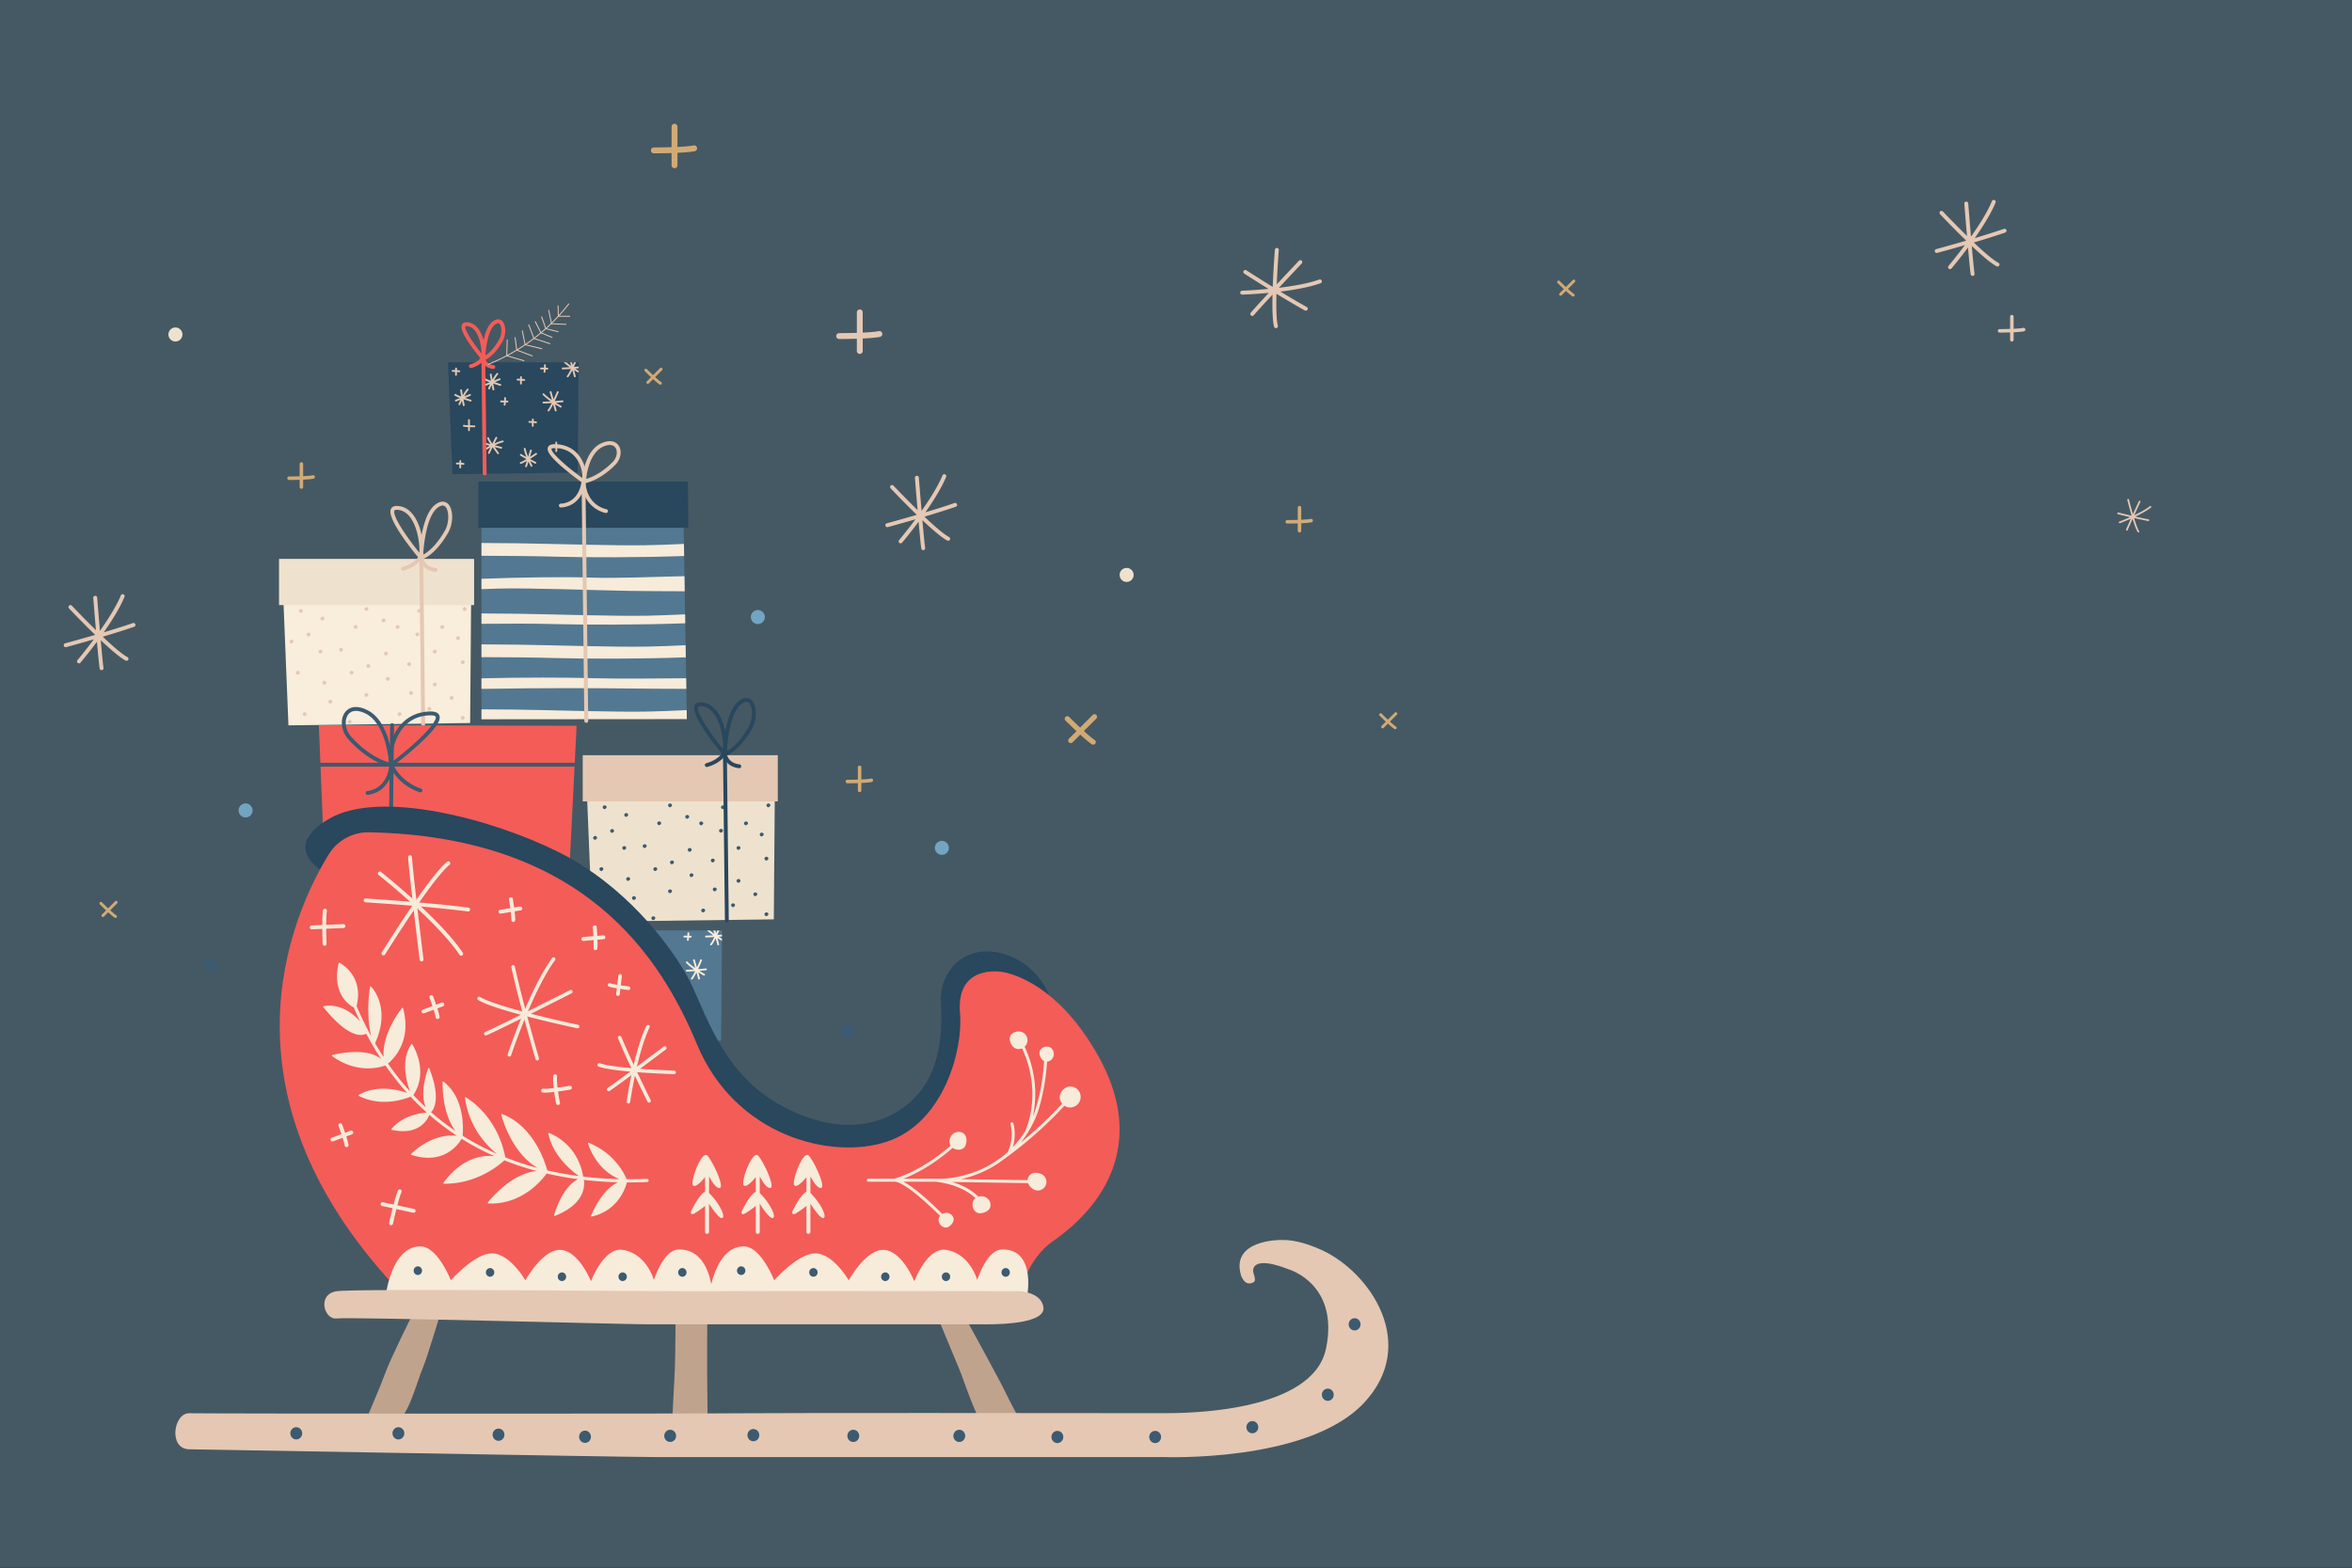 <?xml version="1.0" encoding="UTF-8" standalone="no"?>
<svg
   xmlns:dc="http://purl.org/dc/elements/1.1/"
   xmlns:cc="http://creativecommons.org/ns#"
   xmlns:rdf="http://www.w3.org/1999/02/22-rdf-syntax-ns#"
   xmlns:svg="http://www.w3.org/2000/svg"
   xmlns="http://www.w3.org/2000/svg"
   xmlns:sodipodi="http://sodipodi.sourceforge.net/DTD/sodipodi-0.dtd"
   xmlns:inkscape="http://www.inkscape.org/namespaces/inkscape"
   clip-rule="evenodd"
   fill-rule="evenodd"
   stroke-linecap="round"
   stroke-miterlimit="2"
   viewBox="0 0 5000 3334"
   width="5000"
   height="3334"
   xml:space="preserve"
   version="1.1"
   id="svg172"
   sodipodi:docname="hero-full.svg"
   inkscape:version="1.0.2-2 (e86c870879, 2021-01-15)"><rect x="0" y="0" width="5000" height="3334" fill="#333333" stroke="none"/><defs
     id="defs176" /><sodipodi:namedview
     pagecolor="#ffffff"
     bordercolor="#666666"
     borderopacity="1"
     objecttolerance="10"
     gridtolerance="10"
     guidetolerance="10"
     inkscape:pageopacity="0"
     inkscape:pageshadow="2"
     inkscape:window-width="2625"
     inkscape:window-height="1414"
     id="namedview174"
     showgrid="false"
     inkscape:zoom="0.30233953"
     inkscape:cx="2547.9593"
     inkscape:cy="1534.6984"
     inkscape:window-x="122"
     inkscape:window-y="38"
     inkscape:window-maximized="0"
     inkscape:current-layer="svg172" /><path
     fill="#455964"
     fill-rule="nonzero"
     d="M5000 0H-.04v3333.36H5000z"
     id="path2" /><path
     d="M1885.273 1112.666c.492-.129 28.905-7.791 63.717-17.97a1945.978 1945.978 0 0 1-55.575-56.297 4.168 4.168 0 1 1 6.062-5.72c.459.487 24.267 25.679 51.172 51.962a12723.568 12723.568 0 0 1-5.646-68.517 4.167 4.167 0 0 1 3.825-4.483 4.188 4.188 0 0 1 4.483 3.825c.046.658 2.775 34.87 5.842 70.742 17.338-24.563 34.988-52.38 44.504-75.53a4.167 4.167 0 0 1 7.705 3.163c-9.634 23.454-26.946 51.004-44.092 75.446 21.096-6.317 43.104-13.196 61.85-19.658a4.167 4.167 0 1 1 2.717 7.879c-20.192 6.966-44.138 14.4-66.68 21.104 20.667 19.58 41.055 37.405 52.446 43.292a4.167 4.167 0 1 1-3.825 7.404c-11.866-6.129-32.246-23.787-52.904-43.258 2.316 26.296 4.587 50.27 5.858 58.833a4.167 4.167 0 1 1-8.242 1.221c-1.266-8.525-3.45-31.392-5.7-56.783-18.354 24.683-33.692 42.887-35.025 44.458a4.167 4.167 0 1 1-6.358-5.387c.325-.388 15.946-18.921 34.704-44.18-32.492 9.446-58.204 16.375-58.675 16.504a4.168 4.168 0 1 1-2.163-8.05zM4503.32 1089.725c.217.055 12.694 3.241 28.153 6.842-4.852-16.374-8.788-32.193-9.087-33.403a1.824 1.824 0 1 1 3.54-.878 897.804 897.804 0 0 0 8.34 30.805c6.207-13.6 12.091-26.298 12.57-27.333a1.825 1.825 0 0 1 2.421-.888 1.832 1.832 0 0 1 .889 2.422c-.123.263-6.437 13.89-12.976 28.224 11.889-5.638 24.595-12.449 33.198-19.229a1.823 1.823 0 1 1 2.257 2.862c-8.713 6.87-21.234 13.652-33.022 19.285 9.4 2.124 19.267 4.233 27.802 5.797a1.817 1.817 0 0 1 1.464 2.122 1.822 1.822 0 0 1-2.12 1.465c-9.196-1.684-19.923-3.996-29.954-6.283 3.669 11.905 7.61 23.08 10.688 27.773a1.824 1.824 0 0 1-3.05 2.001c-3.206-4.888-7.18-15.997-10.87-27.858-4.768 10.522-9.055 20.148-10.41 23.685a1.824 1.824 0 0 1-3.406-1.306c1.35-3.522 5.431-12.71 10.031-22.87-12.301 5.465-22.06 9.106-22.906 9.42a1.824 1.824 0 1 1-1.267-3.42c.208-.077 10.146-3.786 22.725-9.383a1501.906 1501.906 0 0 1-25.914-6.32 1.826 1.826 0 0 1-1.316-2.218 1.826 1.826 0 0 1 2.22-1.314zM4116.124 529.675c.495-.13 28.908-7.792 63.717-17.967a1946.42 1946.42 0 0 1-55.572-56.3 4.168 4.168 0 1 1 6.063-5.721 2041.35 2041.35 0 0 0 51.167 51.967c-2.9-34.042-5.442-65.921-5.646-68.517a4.17 4.17 0 0 1 3.825-4.488 4.188 4.188 0 0 1 4.484 3.825c.05.663 2.775 34.875 5.845 70.742 17.338-24.562 34.988-52.375 44.505-75.53a4.165 4.165 0 1 1 7.704 3.167c-9.637 23.45-26.95 51-44.096 75.447 21.096-6.321 43.105-13.196 61.855-19.663a4.167 4.167 0 0 1 2.716 7.88c-20.196 6.966-44.142 14.4-66.68 21.108 20.667 19.58 41.051 37.404 52.447 43.288a4.17 4.17 0 0 1-3.825 7.404c-11.871-6.13-32.246-23.784-52.905-43.255 2.317 26.296 4.588 50.272 5.859 58.834a4.168 4.168 0 1 1-8.246 1.221c-1.263-8.53-3.45-31.396-5.696-56.784-18.354 24.684-33.692 42.884-35.025 44.459a4.169 4.169 0 0 1-6.363-5.388c.33-.387 15.95-18.92 34.709-44.18-32.496 9.443-58.21 16.372-58.676 16.501a4.168 4.168 0 0 1-2.166-8.05zM138.578 1367.892c.458-.133 28.875-7.792 63.708-17.971-28.041-27.146-53.625-54.221-55.583-56.296a4.175 4.175 0 1 1 6.083-5.721c.458.487 24.25 25.68 51.167 51.963-2.917-34.038-5.458-65.918-5.667-68.513a4.192 4.192 0 0 1 3.834-4.488 4.23 4.23 0 0 1 4.5 3.825 10504.25 10504.25 0 0 0 5.833 70.742c17.334-24.562 35-52.375 44.5-75.53a4.146 4.146 0 0 1 5.417-2.27 4.146 4.146 0 0 1 2.292 5.437c-9.625 23.45-26.959 51.005-44.084 75.443 21.084-6.317 43.084-13.192 61.834-19.659a4.158 4.158 0 0 1 5.292 2.583 4.174 4.174 0 0 1-2.584 5.296c-20.166 6.963-44.125 14.4-66.667 21.105 20.667 19.579 41.042 37.404 52.459 43.292a4.182 4.182 0 0 1 1.792 5.612 4.192 4.192 0 0 1-5.625 1.792c-11.876-6.134-32.25-23.788-52.918-43.259 2.334 26.296 4.584 50.271 5.876 58.834a4.183 4.183 0 0 1-4.125 4.78c-2.042 0-3.834-1.488-4.126-3.56-1.25-8.528-3.458-31.391-5.708-56.783-18.333 24.684-33.709 42.884-35 44.459a4.183 4.183 0 0 1-5.875.487 4.125 4.125 0 0 1-.5-5.875c.333-.387 15.958-18.92 34.708-44.18-32.5 9.442-58.208 16.376-58.667 16.505a4.168 4.168 0 1 1-2.166-8.05zM2649.622 574.781c.43.275 25.15 16.246 56.026 35.272 1.38-38.997 4.346-76.13 4.575-78.972a4.168 4.168 0 1 1 8.308.671c-.05.667-2.812 35.217-4.308 72.8 23.33-24.954 45.3-48.192 47.092-50.087a4.17 4.17 0 0 1 5.892-.163 4.188 4.188 0 0 1 .162 5.892c-.454.479-24.033 25.417-48.613 51.721 29.85-3.58 62.33-9.104 85.897-17.546a4.167 4.167 0 0 1 2.808 7.842c-23.867 8.554-55.921 14.154-85.555 17.796 18.821 11.43 38.672 23.167 56.026 32.754a4.167 4.167 0 1 1-4.03 7.296c-18.7-10.33-40.258-23.13-60.333-35.371-.696 28.459-.275 55.534 2.983 67.938a4.167 4.167 0 0 1-8.058 2.12c-3.396-12.92-3.938-39.879-3.317-68.258-17.975 19.334-34.259 37.08-39.763 43.759a4.167 4.167 0 1 1-6.429-5.304c5.483-6.65 21-23.592 38.346-42.267-30.62 2.908-54.409 3.708-56.471 3.775a4.169 4.169 0 0 1-.258-8.334c.508-.017 24.733-.833 56.05-3.82a3398.244 3398.244 0 0 1-51.555-32.518 4.166 4.166 0 1 1 4.525-6.996zM1783.917 708.352h.004c.442 0 18.05-.017 37.609-.642v-43.517a6.25 6.25 0 0 1 12.5 0v43.034c13.746-.638 26.879-1.63 34.22-3.192a6.25 6.25 0 0 1 2.6 12.225c-8.137 1.733-22.274 2.808-36.82 3.48v26.558a6.25 6.25 0 1 1-12.5 0v-26.075c-19.026.608-35.93.629-37.572.629h-.045a6.25 6.25 0 0 1 .004-12.5z"
     fill="#e4c8b3"
     fill-rule="nonzero"
     id="path4" /><path
     d="M2272.644 1524.27h.004c.271.271 11.1 11.088 23.509 22.721l26.746-26.746a5.432 5.432 0 1 1 7.68 7.684l-26.447 26.446c8.838 8.058 17.521 15.516 22.992 19.066a5.438 5.438 0 0 1-5.917 9.117c-6.066-3.937-15.416-11.967-24.767-20.492l-16.32 16.321a5.433 5.433 0 0 1-7.684-7.683l16.025-16.025a1118.076 1118.076 0 0 1-23.48-22.705l-.024-.029a5.433 5.433 0 0 1 7.683-7.675z"
     fill="#d1aa75"
     fill-rule="nonzero"
     id="path6" /><path
     d="M4250.743 699.724c.262 0 10.77-.009 22.446-.38v-25.97a3.73 3.73 0 1 1 7.458 0v25.679c8.205-.38 16.042-.971 20.425-1.904a3.73 3.73 0 1 1 1.55 7.296c-4.854 1.033-13.295 1.675-21.975 2.079v15.846a3.73 3.73 0 1 1-7.458 0V706.81a780.423 780.423 0 0 1-22.425.375h-.025a3.733 3.733 0 0 1 .004-7.462z"
     fill="#e4c8b3"
     fill-rule="nonzero"
     id="path8" /><path
     d="M614.548 1013.097c.25 0 10.792-.008 22.459-.379v-25.971a3.73 3.73 0 1 1 7.458 0v25.684c8.209-.384 16.042-.975 20.417-1.909a3.725 3.725 0 0 1 4.417 2.875c.416 2.013-.834 3.992-2.875 4.425-4.834 1.034-13.292 1.671-21.959 2.075v15.846a3.733 3.733 0 0 1-7.458 0v-15.558a782.053 782.053 0 0 1-22.417.375h-.042c-2.041 0-3.75-1.671-3.75-3.734a3.758 3.758 0 0 1 3.75-3.729zM2736.365 1105.783c.263 0 10.771-.008 22.442-.379v-25.971a3.731 3.731 0 1 1 7.462 0v25.68c8.205-.38 16.042-.972 20.421-1.905a3.733 3.733 0 0 1 1.555 7.296c-4.859 1.033-13.296 1.68-21.976 2.08v15.845a3.731 3.731 0 1 1-7.462 0v-15.558a780.225 780.225 0 0 1-22.421.375h-.025a3.733 3.733 0 0 1 .004-7.463zM1801.224 1658.02c.263 0 10.775-.01 22.446-.384v-25.971a3.731 3.731 0 0 1 7.463 0v25.683c8.2-.379 16.038-.975 20.421-1.908a3.731 3.731 0 0 1 1.55 7.3c-4.854 1.033-13.292 1.675-21.971 2.075v15.85a3.733 3.733 0 0 1-7.463 0v-15.558c-11.354.362-21.446.37-22.42.37h-.03a3.733 3.733 0 0 1 .004-7.458zM3315.629 597.57c.15.15 6.212 6.203 13.15 12.712l14.966-14.967a3.042 3.042 0 0 1 4.296 4.3l-14.796 14.796c4.946 4.508 9.805 8.683 12.863 10.67a3.042 3.042 0 0 1-3.308 5.1c-3.392-2.203-8.625-6.695-13.859-11.466l-9.13 9.134a3.042 3.042 0 1 1-4.3-4.3l8.963-8.967a622.642 622.642 0 0 1-13.129-12.7l-.016-.017a3.042 3.042 0 1 1 4.3-4.296zM1375.138 784.97c.15.15 6.212 6.205 13.15 12.713l14.967-14.963a3.038 3.038 0 1 1 4.295 4.296l-14.791 14.8c4.941 4.509 9.8 8.68 12.862 10.667a3.042 3.042 0 0 1-3.308 5.1c-3.396-2.204-8.63-6.696-13.863-11.467l-9.129 9.134a3.04 3.04 0 1 1-4.296-4.3l8.963-8.963c-6.75-6.333-12.567-12.142-13.134-12.704a3.042 3.042 0 1 1 4.284-4.313zM2937.218 1517.475a645.755 645.755 0 0 0 13.154 12.713l14.963-14.963a3.042 3.042 0 0 1 4.3 4.296l-14.8 14.8c4.945 4.508 9.804 8.68 12.866 10.667a3.042 3.042 0 0 1-3.312 5.1c-3.392-2.204-8.621-6.696-13.855-11.467l-9.133 9.133a3.038 3.038 0 1 1-4.296-4.295l8.963-8.967a634.963 634.963 0 0 1-13.15-12.721 3.04 3.04 0 1 1 4.3-4.296zM216.713 1918.666c.125.15 6.208 6.2 13.125 12.713l14.958-14.967a3.088 3.088 0 0 1 4.334 0 3.08 3.08 0 0 1 0 4.3l-14.834 14.796c4.959 4.508 9.834 8.683 12.875 10.67a3.033 3.033 0 1 1-3.291 5.097c-3.417-2.2-8.625-6.692-13.875-11.463l-9.126 9.133c-1.208 1.188-3.125 1.188-4.291 0a3 3 0 0 1 0-4.3l8.958-8.966a560.88 560.88 0 0 1-13.125-12.705l-.042-.012a3.08 3.08 0 0 1 0-4.3 3.083 3.083 0 0 1 4.334.004zM1390.03 313.553c.459 0 18.084-.013 37.626-.638v-43.52a6.25 6.25 0 1 1 12.5 0v43.033c13.75-.633 26.875-1.63 34.208-3.192 3.375-.72 6.709 1.438 7.417 4.813s-1.417 6.696-4.792 7.412c-8.166 1.734-22.292 2.809-36.833 3.48v26.558c0 3.454-2.792 6.25-6.25 6.25s-6.25-2.796-6.25-6.25v-26.071c-19.042.608-35.917.625-37.584.625h-.042a6.25 6.25 0 1 1 0-12.5z"
     fill="#d1aa75"
     fill-rule="nonzero"
     id="path10" /><path
     d="m831.58 449.24.447 56.251 63.923.817 2.308-57.068H831.58z"
     fill="#537891"
     fill-rule="nonzero"
     id="path12"
     transform="matrix(-4.167 0 0 4.167 5000.04 106.358)" /><path
     d="M845.28 470.02c1.431.096 2.928.18 4.22.214h.013a.46.46 0 0 0 .011-.921c-1.123-.03-2.405-.097-3.662-.177 1.471-1.032 2.961-2.198 3.988-3.303a.459.459 0 0 0-.025-.65.459.459 0 0 0-.65.023c-.999 1.076-2.495 2.233-3.966 3.258.577-2.058 1.104-3.895 1.114-3.933a.46.46 0 1 0-.885-.254c-.042.151-.534 1.864-1.08 3.808a131.091 131.091 0 0 1-1.709-3.859.462.462 0 0 0-.85.357c.069.164.934 2.215 1.964 4.405-2.196-.167-3.927-.332-3.959-.335a.46.46 0 0 0-.088.918c.028.002 1.467.14 3.384.29a62.888 62.888 0 0 1-2.631 1.585.461.461 0 0 0 .449.804c.107-.06 1.253-.704 2.737-1.647-.386 1.406-.713 2.625-.818 3.121a.46.46 0 1 0 .9.192c.107-.493.449-1.769.851-3.225.749 1.496 1.501 2.841 2.041 3.438a.46.46 0 0 0 .683-.618c-.516-.571-1.276-1.958-2.032-3.491zm-7.44-20.78a36.158 36.158 0 0 1-2.414 1.82l.513-1.82h-.957l-.407 1.441c-.231-.502-.453-.99-.655-1.441h-1.01c.31.697.678 1.51 1.07 2.344-.905-.068-1.728-.137-2.389-.193l.008.925c.499.042 1.078.09 1.718.141-.667.423-1.255.779-1.71 1.049l.009 1.065a66.385 66.385 0 0 0 2.257-1.371c-.387 1.405-.712 2.624-.818 3.119a.46.46 0 0 0 .45.557.46.46 0 0 0 .45-.363c.105-.494.448-1.77.85-3.226.75 1.497 1.502 2.841 2.042 3.438a.462.462 0 0 0 .65.033.461.461 0 0 0 .032-.651c-.515-.571-1.274-1.957-2.031-3.491 1.431.097 2.928.18 4.22.214h.012a.46.46 0 0 0 .012-.921 98.366 98.366 0 0 1-3.662-.177c1.114-.782 2.239-1.641 3.166-2.492h-1.406zm23.38 50.91c-.601-.165-1.747-.79-2.998-1.543a95.057 95.057 0 0 0 3.086-1.756.462.462 0 0 0-.474-.79c-.79.474-1.699.99-2.605 1.489.571-1.395 1.087-2.877 1.315-4.119a.46.46 0 0 0-.906-.166c-.22 1.2-.741 2.671-1.312 4.054a610.561 610.561 0 0 1-.966-3.227.461.461 0 0 0-.884.263c.039.125.451 1.515.935 3.123a104.687 104.687 0 0 1-2.902-1.931.46.46 0 1 0-.525.757c.124.087 1.66 1.148 3.399 2.25-1.637.875-2.93 1.536-2.954 1.548a.461.461 0 1 0 .419.82c.021-.011 1.056-.539 2.444-1.276a54.423 54.423 0 0 1-1.104 2.212.46.46 0 0 0 .812.437c.049-.091.551-1.031 1.167-2.337.351 1.142.661 2.117.808 2.512a.462.462 0 0 0 .592.271.46.46 0 0 0 .271-.592c-.146-.393-.468-1.413-.833-2.598 1.198.711 2.319 1.309 2.97 1.488a.463.463 0 0 0 .567-.322.462.462 0 0 0-.322-.567zm18.03-9.91c-.409.133-1.471.418-2.703.74.781-1.195 1.445-2.317 1.656-2.974a.461.461 0 1 0-.877-.282c-.195.606-.886 1.752-1.713 2.998a92.892 92.892 0 0 0-1.658-3.233.46.46 0 0 0-.81.44c.453.831.941 1.787 1.414 2.738-1.402-.645-2.896-1.241-4.156-1.528a.46.46 0 1 0-.205.898c1.219.278 2.702.877 4.092 1.524-1.766.451-3.316.839-3.35.846a.46.46 0 1 0 .224.895c.13-.033 1.575-.395 3.242-.819a109.336 109.336 0 0 1-2.106 2.887.462.462 0 0 0 .734.558c.094-.124 1.246-1.647 2.446-3.371.823 1.71 1.441 3.062 1.453 3.088a.46.46 0 0 0 .838-.383c-.01-.023-.508-1.112-1.203-2.569 1.291.68 2.205 1.221 2.227 1.234a.462.462 0 0 0 .632-.16.462.462 0 0 0-.16-.632 58.081 58.081 0 0 0-2.347-1.301c1.187-.31 2.203-.584 2.613-.717a.462.462 0 0 0-.283-.877zm15-24.78c-.453.329-1.528.782-2.76 1.238.189-1.075.37-2.19.501-3.162a.46.46 0 0 0-.914-.122 73.497 73.497 0 0 1-.407 2.62c-.663-1.182-1.412-2.368-2.155-3.223a.461.461 0 0 0-.697.603c.716.823 1.451 1.999 2.102 3.171-1.476-.593-2.744-1.108-2.773-1.119a.457.457 0 0 0-.599.253.457.457 0 0 0 .253.599c.108.045 1.293.527 2.685 1.086a95.98 95.98 0 0 1-2.956.942.46.46 0 0 0 .132.902.468.468 0 0 0 .132-.019c.132-.039 1.74-.522 3.506-1.128-.306 1.646-.568 2.922-.572 2.946a.46.46 0 1 0 .902.185c.004-.02.208-1.014.467-2.377.543 1.119.895 1.939.904 1.96a.463.463 0 0 0 .604.243.46.46 0 0 0 .244-.604 51.876 51.876 0 0 0-.967-2.096c.985.388 1.823.71 2.18.829a.464.464 0 0 0 .583-.294.46.46 0 0 0-.294-.581c-.355-.118-1.231-.455-2.251-.859 1.165-.441 2.2-.89 2.692-1.248a.46.46 0 1 0-.542-.745zm-22.73-4.24a.432.432 0 0 0 .132-.02 98.109 98.109 0 0 0 3.507-1.128 174.374 174.374 0 0 1-.573 2.947.46.46 0 1 0 .902.185c.005-.02.209-1.014.467-2.378.544 1.119.897 1.94.905 1.96a.46.46 0 0 0 .847-.36 48.08 48.08 0 0 0-.966-2.096c.985.388 1.822.71 2.18.828a.458.458 0 0 0 .582-.294.46.46 0 0 0-.293-.581c-.355-.117-1.231-.455-2.252-.858 1.165-.442 2.2-.891 2.692-1.248a.46.46 0 1 0-.541-.745c-.454.329-1.529.782-2.76 1.238.188-1.075.37-2.19.501-3.161a.461.461 0 1 0-.914-.123 75.849 75.849 0 0 1-.407 2.62c-.664-1.183-1.413-2.368-2.156-3.224a.46.46 0 1 0-.695.604c.715.823 1.449 1.999 2.1 3.171-1.474-.592-2.744-1.109-2.771-1.119a.46.46 0 1 0-.348.852c.11.045 1.293.526 2.686 1.086a95.568 95.568 0 0 1-2.955.941.461.461 0 0 0 .13.903zm-26.45 30.67c-.485.085-1.083.116-1.676.12.018-.743.055-1.448.081-1.841a.46.46 0 0 0-.43-.489.451.451 0 0 0-.49.429c-.004.069-.059.912-.083 1.885-.928-.033-1.672-.107-1.687-.108a.465.465 0 0 0-.505.411.462.462 0 0 0 .411.505c.061.007.82.082 1.77.114 0 .673.025 1.313.102 1.718a.461.461 0 1 0 .905-.17c-.064-.336-.086-.906-.087-1.534.643-.004 1.302-.037 1.847-.132a.46.46 0 1 0-.158-.908zm45.19-9.83a.46.46 0 1 0-.192-.901c-.449.096-1.245.158-2.086.198v-2.654a.46.46 0 0 0-.921 0v2.689a84.497 84.497 0 0 1-2.313.039.46.46 0 1 0 0 .921h.003c.099 0 1.132-.001 2.31-.037v1.581a.461.461 0 0 0 .921 0v-1.618c.902-.043 1.772-.11 2.278-.218zm3.44 18.33h-.006c-.049.001-.612.006-1.29.033l-.01-.824a.46.46 0 0 0-.46-.456h-.004a.46.46 0 0 0-.456.466l.009.861c-.518.033-1.006.08-1.301.146a.461.461 0 0 0 .201.9c.236-.053.649-.094 1.11-.124l.017 1.496a.46.46 0 0 0 .461.455h.004a.461.461 0 0 0 .457-.465l-.018-1.533a47.45 47.45 0 0 1 1.291-.035.46.46 0 0 0-.005-.92zm-40.4-20.07a.501.501 0 0 0 .101-.01c.236-.053.649-.093 1.111-.124l.016 1.496a.46.46 0 0 0 .46.456h.005a.461.461 0 0 0 .456-.466l-.016-1.533a46.497 46.497 0 0 1 1.291-.034.46.46 0 1 0-.011-.921c-.05.001-.613.007-1.291.033l-.009-.824a.461.461 0 0 0-.461-.455h-.005a.46.46 0 0 0-.456.465l.01.861c-.518.033-1.005.081-1.302.147a.46.46 0 0 0 .101.909zm42.57-27.17c-.049.001-.613.008-1.291.034l-.01-.825a.46.46 0 0 0-.46-.455h-.004a.463.463 0 0 0-.457.466l.01.86c-.517.034-1.006.082-1.302.148a.46.46 0 1 0 .203.898c.235-.052.648-.092 1.109-.124l.017 1.496a.462.462 0 0 0 .461.457h.004a.462.462 0 0 0 .456-.466l-.017-1.534c.522-.02 1.009-.03 1.291-.034a.46.46 0 1 0-.01-.921zm-33.14 4.44c-.049.001-.613.008-1.291.033l-.008-.824a.461.461 0 0 0-.461-.455h-.005a.462.462 0 0 0-.456.466l.01.86c-.519.033-1.006.081-1.302.147a.46.46 0 0 0 .201.899c.236-.053.649-.093 1.111-.124l.017 1.496a.46.46 0 0 0 .46.456h.005a.461.461 0 0 0 .456-.466l-.018-1.533c.523-.02 1.009-.03 1.291-.033a.462.462 0 0 0 .456-.466.447.447 0 0 0-.466-.456zm6.93 12.09 1.496-.039a.462.462 0 0 0-.024-.921l-1.532.04a50.151 50.151 0 0 1-.054-1.29.46.46 0 0 0-.46-.449h-.013a.459.459 0 0 0-.448.472c.001.05.017.613.053 1.29l-.825.022a.462.462 0 0 0 .012.921h.013l.86-.023c.041.518.096 1.005.166 1.3a.462.462 0 0 0 .897-.215c-.057-.235-.103-.647-.141-1.108zm-22.14-16.77h.014l.86-.022c.041.517.095 1.004.167 1.299a.459.459 0 0 0 .554.34.46.46 0 0 0 .341-.555c-.057-.235-.104-.648-.141-1.109l1.496-.039a.461.461 0 0 0-.011-.921h-.013l-1.532.04a54.347 54.347 0 0 1-.054-1.29.46.46 0 0 0-.921.024c.001.05.017.613.053 1.291l-.823.021a.46.46 0 0 0 .01.921z"
     transform="matrix(-4.167 0 0 4.167 5000.04 106.358)"
     fill="#f9eddc"
     fill-rule="nonzero"
     id="path14" /><g
     fill="#f7ebda"
     fill-rule="nonzero"
     id="g24"><path
       d="M888.87 431.16h-.027c-1.495.023-2.761.659-3.872 1.948-2.138 2.481-3.188 6.812-3.411 10.408 4.352-5.571 7.573-10.856 7.437-12.351a1.455 1.455 0 0 0-.127-.005zm-8.602 17.542a1.386 1.386 0 0 1-1.375-1.203c-.544-4.043.343-11.988 3.975-16.203 1.637-1.899 3.633-2.877 5.935-2.911 1.687-.001 2.418.906 2.681 1.464 1.721 3.626-6.529 14.046-10.154 18.359-.268.317-.66.494-1.062.494z"
       transform="matrix(-4.167 0 0 4.167 5000.04 106.358)"
       id="path16" /><path
       d="M872.67 429.66a.588.588 0 0 0-.401.141c-1.058.916-1.354 4.929.3 7.779 2.395 4.123 4.653 6.267 6.164 7.352-.407-4.659-1.663-12.221-4.638-14.575-.438-.345-.989-.697-1.425-.697zm7.603 19.047c-.11 0-.219-.013-.328-.039-.494-.12-4.964-1.41-9.775-9.694-2.19-3.771-2.053-9.248.281-11.272.684-.591 2.574-1.728 5.366.479 5.239 4.143 5.796 17.578 5.842 19.095a1.384 1.384 0 0 1-1.386 1.431z"
       transform="matrix(-4.167 0 0 4.167 5000.04 106.358)"
       id="path18" /><path
       d="M875.14 453.01a1.388 1.388 0 0 1-.156-2.767c3.761-.43 3.898-3.313 3.903-3.436a1.386 1.386 0 0 1 2.581-.66c1.648 2.789 5.395 3.682 5.433 3.69a1.385 1.385 0 0 1 1.056 1.653 1.385 1.385 0 0 1-1.653 1.058c-.158-.035-3.12-.712-5.49-2.874-.886 1.521-2.568 2.989-5.514 3.327a1.444 1.444 0 0 1-.16.009z"
       transform="matrix(-4.167 0 0 4.167 5000.04 106.358)"
       id="path20" /><path
       d="M879.51 507.29h-.017a1.39 1.39 0 0 1-1.372-1.404l.677-58.172a1.388 1.388 0 0 1 1.388-1.371h.016a1.388 1.388 0 0 1 1.372 1.403l-.677 58.172a1.388 1.388 0 0 1-1.387 1.372z"
       transform="matrix(-4.167 0 0 4.167 5000.04 106.358)"
       id="path22" /></g><path
     d="m904.72 159.36.446 56.25 63.923.817 2.308-57.067H904.72z"
     fill="#29475d"
     fill-rule="nonzero"
     id="path26"
     transform="matrix(-4.167 0 0 4.167 5000.04 106.358)" /><path
     d="M918.42 180.15c1.431.097 2.928.18 4.22.214h.012a.46.46 0 0 0 .012-.921 100.68 100.68 0 0 1-3.662-.177c1.471-1.032 2.961-2.197 3.987-3.303a.46.46 0 0 0-.674-.627c-.999 1.076-2.496 2.234-3.966 3.258a819.432 819.432 0 0 1 1.114-3.932.46.46 0 1 0-.885-.254c-.043.15-.534 1.863-1.081 3.807a137.657 137.657 0 0 1-1.709-3.859.46.46 0 0 0-.849.357c.069.164.933 2.215 1.963 4.405-2.195-.166-3.926-.331-3.959-.334a.46.46 0 0 0-.087.917c.029.003 1.466.14 3.383.29-1.479.938-2.604 1.571-2.63 1.586a.461.461 0 1 0 .45.804c.106-.061 1.252-.705 2.736-1.647-.387 1.405-.712 2.624-.818 3.12a.459.459 0 0 0 .451.557.46.46 0 0 0 .449-.365c.107-.493.448-1.769.851-3.225.75 1.497 1.501 2.842 2.041 3.438a.458.458 0 0 0 .65.033.46.46 0 0 0 .032-.651c-.515-.57-1.274-1.958-2.031-3.491zm-7.44-20.79a36.158 36.158 0 0 1-2.414 1.82l.515-1.82h-.958c-.128.45-.265.936-.406 1.441-.233-.502-.454-.99-.657-1.441h-1.009c.309.697.677 1.51 1.07 2.344-.905-.068-1.728-.137-2.39-.193l.008.925c.499.042 1.078.091 1.72.141-.668.423-1.256.779-1.711 1.049l.009 1.066a69.397 69.397 0 0 0 2.258-1.372c-.388 1.405-.713 2.624-.82 3.12a.462.462 0 0 0 .901.193c.106-.494.448-1.769.85-3.226.749 1.497 1.501 2.842 2.041 3.438a.458.458 0 0 0 .651.033.461.461 0 0 0 .032-.651c-.516-.57-1.275-1.957-2.031-3.491a106.305 106.305 0 0 0 4.232.215.461.461 0 0 0 .012-.921c-1.123-.03-2.406-.097-3.662-.178 1.115-.782 2.239-1.641 3.166-2.492h-1.407zm23.38 50.91c-.6-.165-1.747-.79-2.998-1.544a91.967 91.967 0 0 0 3.086-1.756.46.46 0 0 0-.473-.79c-.789.474-1.699.99-2.605 1.489.57-1.395 1.087-2.877 1.315-4.119a.461.461 0 0 0-.907-.166c-.219 1.2-.74 2.671-1.311 4.055-.515-1.704-.956-3.195-.966-3.228a.46.46 0 0 0-.884.263c.038.125.45 1.516.936 3.123a103.064 103.064 0 0 1-2.904-1.931.46.46 0 1 0-.524.757c.125.087 1.66 1.148 3.398 2.25a185.246 185.246 0 0 1-2.954 1.548.462.462 0 0 0 .21.871.448.448 0 0 0 .209-.051 166.8 166.8 0 0 0 2.445-1.276 54.423 54.423 0 0 1-1.104 2.212.461.461 0 0 0 .812.437c.048-.091.55-1.031 1.167-2.337.351 1.142.661 2.118.807 2.512a.462.462 0 0 0 .593.271.46.46 0 0 0 .27-.592c-.145-.393-.467-1.412-.833-2.598 1.199.711 2.32 1.309 2.971 1.488a.463.463 0 0 0 .567-.322.461.461 0 0 0-.323-.566zm18.03-9.91c-.41.132-1.471.417-2.703.739.781-1.194 1.445-2.316 1.657-2.974a.462.462 0 0 0-.878-.282c-.195.606-.886 1.752-1.713 2.998a92.815 92.815 0 0 0-1.658-3.232.46.46 0 1 0-.809.44c.451.83.94 1.786 1.412 2.737-1.401-.645-2.895-1.241-4.155-1.528a.46.46 0 1 0-.205.898c1.219.278 2.702.878 4.092 1.524-1.766.451-3.317.839-3.35.847a.461.461 0 0 0 .224.894c.13-.033 1.575-.394 3.242-.819a109.684 109.684 0 0 1-2.106 2.888.46.46 0 1 0 .734.557 113.67 113.67 0 0 0 2.447-3.371 185.13 185.13 0 0 1 1.451 3.088.461.461 0 0 0 .839-.383c-.011-.023-.509-1.111-1.203-2.568 1.291.68 2.205 1.22 2.227 1.233a.458.458 0 0 0 .631-.16.46.46 0 0 0-.16-.632c-.091-.053-1.035-.611-2.346-1.3 1.187-.311 2.203-.585 2.613-.718a.461.461 0 0 0-.283-.876zm15-24.78c-.453.329-1.529.781-2.76 1.238.188-1.075.37-2.191.501-3.162a.462.462 0 0 0-.396-.518.458.458 0 0 0-.517.395 78.508 78.508 0 0 1-.408 2.621c-.664-1.183-1.413-2.368-2.156-3.224a.46.46 0 1 0-.695.604c.715.823 1.449 1.998 2.101 3.171-1.476-.593-2.745-1.109-2.773-1.12a.458.458 0 0 0-.599.253.459.459 0 0 0 .252.6c.11.044 1.293.526 2.686 1.085-1.18.396-2.287.743-2.956.942a.462.462 0 0 0 .132.903.465.465 0 0 0 .132-.02 101.1 101.1 0 0 0 3.505-1.128 167.803 167.803 0 0 1-.572 2.946.461.461 0 0 0 .903.186c.003-.021.208-1.015.466-2.378.543 1.119.896 1.94.905 1.96a.46.46 0 0 0 .847-.361 48.366 48.366 0 0 0-.966-2.095c.985.387 1.823.71 2.18.828a.46.46 0 0 0 .288-.875c-.354-.117-1.229-.455-2.251-.858 1.165-.442 2.2-.891 2.693-1.248a.46.46 0 0 0-.542-.745zm-22.73-4.24a.463.463 0 0 0 .132-.019c.133-.04 1.741-.522 3.507-1.128a175.333 175.333 0 0 1-.573 2.946.461.461 0 0 0 .902.186c.005-.021.209-1.015.467-2.379.544 1.119.896 1.94.905 1.961a.46.46 0 0 0 .848-.361 52.213 52.213 0 0 0-.967-2.095c.984.387 1.822.71 2.18.827a.462.462 0 0 0 .289-.875c-.355-.116-1.231-.454-2.252-.858 1.165-.442 2.2-.89 2.692-1.247a.462.462 0 0 0-.541-.746c-.453.329-1.529.782-2.761 1.238.189-1.075.37-2.19.501-3.161a.46.46 0 1 0-.913-.123 75.475 75.475 0 0 1-.407 2.62c-.664-1.182-1.412-2.368-2.156-3.224a.462.462 0 0 0-.696.604c.715.824 1.45 1.999 2.102 3.171-1.476-.592-2.745-1.108-2.773-1.119a.46.46 0 1 0-.347.853c.109.044 1.293.525 2.685 1.085a98.023 98.023 0 0 1-2.955.942.46.46 0 0 0 .131.902zm-26.45 30.68c-.485.085-1.083.116-1.677.12.019-.743.056-1.448.081-1.841a.46.46 0 0 0-.429-.489.454.454 0 0 0-.491.429c-.004.069-.058.912-.083 1.885-.927-.033-1.671-.107-1.686-.108a.466.466 0 0 0-.505.411.461.461 0 0 0 .411.505c.061.007.819.082 1.77.114.001.673.025 1.314.101 1.718a.46.46 0 1 0 .905-.17c-.063-.336-.085-.906-.086-1.534.643-.004 1.301-.037 1.846-.132a.46.46 0 0 0-.157-.908zm45.19-9.84a.462.462 0 0 0-.191-.902c-.449.096-1.245.158-2.085.198v-2.653a.461.461 0 0 0-.922 0v2.688a84.497 84.497 0 0 1-2.313.039.46.46 0 0 0 0 .921h.003c.099 0 1.131-.001 2.31-.037v1.581a.461.461 0 0 0 .922 0v-1.617c.9-.043 1.77-.111 2.276-.218zm3.44 18.34h-.005c-.05.001-.613.007-1.291.033l-.009-.824a.461.461 0 0 0-.461-.456h-.005a.461.461 0 0 0-.456.466l.01.861c-.519.033-1.006.08-1.302.147a.46.46 0 0 0 .201.899c.237-.053.65-.094 1.111-.124l.017 1.496a.46.46 0 0 0 .46.456h.005a.461.461 0 0 0 .456-.466l-.017-1.533c.522-.02 1.008-.031 1.291-.034a.46.46 0 0 0-.005-.921zm-40.4-20.08a.503.503 0 0 0 .101-.011c.235-.053.649-.093 1.11-.124l.017 1.496a.46.46 0 0 0 .46.456h.006a.461.461 0 0 0 .455-.466l-.017-1.533c.522-.02 1.008-.031 1.291-.034a.46.46 0 0 0 .455-.465.457.457 0 0 0-.465-.456c-.049.001-.614.007-1.291.033l-.009-.824a.461.461 0 0 0-.461-.455h-.005a.46.46 0 0 0-.456.465l.01.861c-.518.033-1.005.081-1.302.147a.46.46 0 0 0 .101.91zm42.57-27.16c-.049 0-.613.007-1.291.033l-.009-.824a.46.46 0 0 0-.461-.455h-.005a.46.46 0 0 0-.456.465l.01.86c-.518.034-1.006.082-1.302.148a.46.46 0 0 0 .202.899c.236-.053.649-.093 1.11-.124l.016 1.496a.462.462 0 0 0 .461.456h.005a.461.461 0 0 0 .456-.466l-.016-1.533a46.443 46.443 0 0 1 1.29-.034.461.461 0 0 0-.01-.921zm-33.14 4.43c-.05.001-.613.008-1.291.034l-.009-.825a.461.461 0 0 0-.461-.455h-.005a.462.462 0 0 0-.456.466l.01.861c-.517.033-1.006.08-1.302.146a.461.461 0 0 0 .202.899c.236-.053.649-.093 1.111-.123l.017 1.495a.459.459 0 0 0 .459.456h.006a.46.46 0 0 0 .455-.466l-.017-1.532a46.692 46.692 0 0 1 1.291-.034.462.462 0 0 0 .456-.466.449.449 0 0 0-.466-.456zm6.93 12.09 1.496-.039a.462.462 0 0 0 .448-.473c-.007-.254-.233-.464-.473-.448l-1.532.04a49.121 49.121 0 0 1-.053-1.29.46.46 0 0 0-.46-.449h-.013a.46.46 0 0 0-.448.473c.001.049.016.612.052 1.29l-.824.021a.46.46 0 0 0 .013.921h.012l.86-.022c.041.517.096 1.004.166 1.299a.463.463 0 0 0 .556.34.46.46 0 0 0 .34-.555c-.056-.235-.102-.647-.14-1.108zm-22.14-16.76h.014l.859-.022c.041.517.096 1.004.167 1.299a.46.46 0 0 0 .896-.215c-.057-.235-.103-.647-.141-1.108l1.496-.039a.461.461 0 0 0-.012-.921h-.012l-1.532.04a49.784 49.784 0 0 1-.054-1.29.46.46 0 1 0-.921.023c.002.05.017.614.053 1.291l-.824.021a.461.461 0 0 0 .011.921z"
     transform="matrix(-4.167 0 0 4.167 5000.04 106.358)"
     fill="#e4c8b3"
     fill-rule="nonzero"
     id="path28" /><g
     fill="#f45c58"
     fill-rule="nonzero"
     id="g38"><path
       d="m962.01 140.89-.032.001c-1.593.023-2.997.724-4.17 2.086-2.447 2.839-3.508 8.021-3.554 11.886 4.74-5.927 8.903-12.444 8.229-13.865-.031-.064-.223-.108-.473-.108zm-8.602 17.542a.983.983 0 0 1-.974-.854c-.535-3.971.332-11.766 3.882-15.887 1.558-1.806 3.454-2.738 5.634-2.77h.06c1.448 0 2.032.77 2.252 1.233.558 1.176.552 3.448-4.494 10.629-2.675 3.807-5.577 7.264-5.606 7.299a.988.988 0 0 1-.754.35z"
       transform="matrix(-4.167 0 0 4.167 5000.04 106.358)"
       id="path30" /><path
       d="M945.8 139.38a.97.97 0 0 0-.658.242c-1.308 1.132-1.44 5.437.215 8.287 2.818 4.851 5.465 7.018 6.981 7.944-.333-4.598-1.589-13.101-4.857-15.685-.663-.525-1.225-.788-1.681-.788zm7.608 19.05a.96.96 0 0 1-.231-.028c-.191-.046-4.714-1.225-9.522-9.505-2.066-3.557-1.967-8.889.198-10.764.606-.526 2.294-1.53 4.85.49 5.184 4.101 5.672 18.194 5.69 18.793a.983.983 0 0 1-.985 1.014z"
       transform="matrix(-4.167 0 0 4.167 5000.04 106.358)"
       id="path32" /><path
       d="M948.27 162.73a.983.983 0 0 1-.111-1.962c3.984-.456 4.244-3.487 4.26-3.831a.988.988 0 0 1 .747-.913.98.98 0 0 1 1.084.452c1.753 2.964 5.656 3.871 5.695 3.88a.985.985 0 0 1-.425 1.922c-.161-.035-3.351-.764-5.683-3.141-.75 1.579-2.366 3.233-5.453 3.587a.87.87 0 0 1-.114.006z"
       transform="matrix(-4.167 0 0 4.167 5000.04 106.358)"
       id="path34" /><path
       d="M952.65 217.01h-.01a.986.986 0 0 1-.974-.996l.677-58.171a.985.985 0 0 1 .984-.973h.012a.986.986 0 0 1 .974.996l-.678 58.171a.985.985 0 0 1-.985.973z"
       transform="matrix(-4.167 0 0 4.167 5000.04 106.358)"
       id="path36" /></g><g
     fill="none"
     stroke="#e4c8b3"
     stroke-width=".48"
     id="g44"><path
       d="M950.78 160.36c-12.774-5.193-28.386-14.441-41.016-30.794"
       transform="matrix(-4.167 0 0 4.167 5000.04 106.358)"
       id="path40" /><path
       d="m915.2 130.55-.144 5.295h-5.791m10.725-3.015-1.473 6.859-7.33.285m12.373-3.794-2.104 6.018-6.261 1.536m11.635-5.124-2.86 5.661-5.681 2.371m11.891-6.422-2.664 6.955-8.142 2.666m14.076-6.561-1.438 7.106-8.484 2.008m13.612-5.644-.866 6.361-7.911 2.987m12.797-8.178.219 8.072-8.759 2.565"
       transform="matrix(-4.167 0 0 4.167 5000.04 106.358)"
       id="path42" /></g><path
     d="m959.42 261.84.647 81.566 92.693 1.184 3.34-82.75h-96.68z"
     fill="#f9eddc"
     fill-rule="nonzero"
     id="path46"
     transform="matrix(-4.167 0 0 4.167 5000.04 106.358)" /><path
     d="M996.39 337.98c.514.183.864.627.599 1.263-.125.301-.533.746-1.048.563-.514-.183-.998-.712-.815-1.226a.988.988 0 0 1 1.264-.6zm24.41-21.12c.51.183.86.628.59 1.263-.12.301-.53.746-1.04.563-.52-.183-1-.712-.82-1.226a.997.997 0 0 1 1.27-.6zm-7.5-32.53c.51.184.86.629.6 1.264-.13.301-.53.746-1.05.563-.51-.183-1-.712-.81-1.226a.982.982 0 0 1 1.26-.601zm5.5 9.15c.52.183.87.628.6 1.263-.12.302-.53.746-1.05.563-.51-.183-.99-.712-.81-1.226s.75-.783 1.26-.6zm17.9 12.61c.52.183.87.628.6 1.263-.12.302-.53.747-1.05.564-.51-.184-.99-.712-.81-1.227a.986.986 0 0 1 1.26-.6zm-1-16.85c.51.183.86.628.6 1.263-.13.301-.54.747-1.05.563-.52-.183-1-.712-.82-1.226a.997.997 0 0 1 1.27-.6zm7.1 8.14c.52.183.86.628.6 1.263-.12.301-.53.746-1.05.563-.51-.183-1-.712-.81-1.226a.986.986 0 0 1 1.26-.6zm-8.1 24.53c.51.183.86.628.6 1.263-.13.302-.53.746-1.05.563-.51-.183-1-.712-.81-1.226a.986.986 0 0 1 1.26-.6zm-70.58 17.99c.514.183.863.628.6 1.263-.126.302-.535.747-1.049.563-.514-.183-.997-.711-.815-1.226a.99.99 0 0 1 1.264-.6zm14.25-33.81c.515.183.864.628.601 1.263-.126.302-.535.747-1.049.564-.514-.184-.997-.712-.815-1.227a.99.99 0 0 1 1.263-.6zm-11.83-6.87c.515.183.864.629.6 1.263-.125.302-.534.747-1.048.564-.515-.183-.998-.712-.815-1.227a.989.989 0 0 1 1.263-.6zm35.86 20.76c.52.184.86.628.6 1.263-.12.302-.53.747-1.05.564-.51-.183-1-.712-.81-1.227a.986.986 0 0 1 1.26-.6zm-10.91-7.5c.515.183.864.628.601 1.263-.126.301-.534.746-1.049.563-.514-.183-.997-.712-.815-1.226a.988.988 0 0 1 1.263-.6zm-27.37-.97c.514.183.863.629.6 1.263-.126.302-.535.747-1.049.564s-.997-.712-.815-1.227a.99.99 0 0 1 1.264-.6zm5.68 18.21c.515.183.864.628.6 1.263-.125.301-.534.746-1.048.563-.515-.183-.998-.712-.815-1.227a.988.988 0 0 1 1.263-.599zm4.77-36.19c.515.183.865.628.601 1.262-.126.302-.534.747-1.049.564-.514-.183-.998-.712-.814-1.227a.987.987 0 0 1 1.262-.599zm47.23 48.39c.52.183.87.627.6 1.262-.12.302-.53.747-1.05.564-.51-.183-.99-.712-.81-1.227a.985.985 0 0 1 1.26-.599zm23-3.94c.52.183.87.627.6 1.263-.12.301-.53.746-1.04.563-.52-.183-1-.712-.82-1.226a.985.985 0 0 1 1.26-.6zm-13.1-6.34c.51.183.86.628.6 1.262-.13.302-.54.747-1.05.564-.52-.183-1-.712-.82-1.227a.996.996 0 0 1 1.27-.599zm-18.4-3.45c.51.183.86.628.6 1.263-.13.301-.53.746-1.05.563-.51-.183-1-.712-.81-1.226a.982.982 0 0 1 1.26-.6zm-34.93-5.32c.515.183.864.628.601 1.262-.126.302-.535.747-1.049.564s-.997-.712-.815-1.227a.988.988 0 0 1 1.263-.599zm73.13-21.94c.51.183.86.628.6 1.263-.13.301-.54.747-1.05.563-.52-.183-1-.711-.82-1.226a.997.997 0 0 1 1.27-.6zm-48.2 6.13c.51.183.86.628.6 1.263-.13.301-.53.746-1.05.563-.51-.183-1-.712-.81-1.226a.982.982 0 0 1 1.26-.6zm-5.91-13.53c.514.183.864.628.6 1.262-.126.302-.534.747-1.049.564-.514-.183-.998-.712-.814-1.227a.988.988 0 0 1 1.263-.599zm28.81 11.6c.52.183.87.628.6 1.263-.12.301-.53.747-1.04.564-.52-.184-1-.713-.82-1.227a.99.99 0 0 1 1.26-.6zm-21.7-14.93c.52.183.87.628.6 1.263-.12.302-.53.747-1.05.564-.51-.183-.99-.713-.81-1.227s.75-.783 1.26-.6zm7.8 23.24c.52.183.87.628.6 1.263-.12.301-.53.747-1.05.564-.51-.184-.99-.712-.81-1.227s.75-.783 1.26-.6zm-25-16.15c.514.184.864.629.6 1.264-.126.301-.534.746-1.048.563-.515-.183-.999-.712-.815-1.226a.989.989 0 0 1 1.263-.601zm-.99-11.99c.514.183.864.628.599 1.263-.125.301-.533.747-1.048.564-.514-.184-.998-.712-.815-1.227a.99.99 0 0 1 1.264-.6zm-23.18-.97c.515.184.864.629.601 1.264-.126.301-.535.746-1.049.563-.515-.183-.998-.712-.815-1.226a.989.989 0 0 1 1.263-.601zm85.17 32.53c.51.183.86.628.6 1.263-.13.301-.54.746-1.05.563-.52-.183-1-.712-.82-1.226a.997.997 0 0 1 1.27-.6zm-1.6-31.56c.52.183.87.628.6 1.263-.12.301-.53.747-1.04.564-.52-.184-1-.712-.82-1.227s.75-.783 1.26-.6zm-56.2 41.93c.515.183.864.627.6 1.263-.125.301-.534.746-1.048.563-.515-.183-.998-.712-.815-1.226a.987.987 0 0 1 1.263-.6zm-9.34 8.06c.515.184.864.628.601 1.263-.126.302-.534.747-1.049.564s-.998-.712-.814-1.227a.988.988 0 0 1 1.262-.6z"
     fill="#e4c8b3"
     fill-rule="nonzero"
     id="path48"
     transform="matrix(-4.167 0 0 4.167 5000.04 106.358)" /><path
     fill="#eee2ce"
     fill-rule="nonzero"
     d="M958.04 259.66h99.523v23.572H958.04z"
     id="path50"
     transform="matrix(-4.167 0 0 4.167 5000.04 106.358)" /><g
     fill="#e4c8b3"
     fill-rule="nonzero"
     id="g60"><path
       d="m997.6 234.61-.058.001c-2.442.035-4.588 1.105-6.377 3.18-3.887 4.51-5.41 12.995-5.248 18.767 7.382-9.064 13.899-19.146 12.764-21.538-.049-.102-.195-.41-1.081-.41zm-12.477 25.437a.984.984 0 0 1-.975-.853c-.764-5.678.464-16.816 5.526-22.688 2.172-2.52 4.809-3.82 7.84-3.864 1.817-.026 2.61.819 2.95 1.534 2.36 4.978-11.738 22.132-14.588 25.52a.985.985 0 0 1-.753.351z"
       transform="matrix(-4.167 0 0 4.167 5000.04 106.358)"
       id="path52" /><path
       d="M974.08 232.42c-.467 0-.879.154-1.236.463-2.058 1.782-2.32 8.199.22 12.574 4.598 7.916 8.909 10.981 10.992 12.084-.313-4.825-1.706-19.49-7.255-23.879-1.046-.828-1.956-1.242-2.721-1.242zm11.042 27.628a.962.962 0 0 1-.232-.028c-.269-.065-6.65-1.731-13.529-13.574-2.902-4.997-2.806-12.453.194-15.051.99-.859 3.148-1.904 6.468.722 7.357 5.82 8.056 26.057 8.083 26.916a.986.986 0 0 1-.984 1.015z"
       transform="matrix(-4.167 0 0 4.167 5000.04 106.358)"
       id="path54" /><path
       d="M977.68 266.29a.985.985 0 0 1-.111-1.962c6.274-.72 6.56-5.762 6.569-5.976a.987.987 0 0 1 1.831-.464c2.643 4.472 8.485 5.821 8.545 5.834a.986.986 0 0 1-.426 1.923c-.238-.053-5.197-1.185-8.504-4.953-.794 2.113-2.79 5.019-7.791 5.592a1.07 1.07 0 0 1-.113.006z"
       transform="matrix(-4.167 0 0 4.167 5000.04 106.358)"
       id="path56" /><path
       d="M984.02 344.99h-.012a.986.986 0 0 1-.973-.996l.983-84.351c.005-.544.44-.962.996-.973a.984.984 0 0 1 .972.995l-.982 84.352a.984.984 0 0 1-.984.973z"
       transform="matrix(-4.167 0 0 4.167 5000.04 106.358)"
       id="path58" /></g><path
     d="m804.5 362.03.649 81.566 92.69 1.183 3.347-82.749H804.5z"
     fill="#eee2ce"
     fill-rule="nonzero"
     id="path62"
     transform="matrix(-4.167 0 0 4.167 5000.04 106.358)" /><path
     d="M841.47 438.16c.514.183.864.628.6 1.263-.126.302-.534.746-1.048.563-.515-.183-.999-.712-.815-1.226a.988.988 0 0 1 1.263-.6zm24.43-21.11c.515.183.865.628.601 1.264-.126.3-.534.746-1.049.562-.514-.183-.998-.712-.814-1.226a.988.988 0 0 1 1.262-.6zm-7.52-32.53c.514.183.864.628.599 1.263-.125.302-.533.746-1.047.563-.515-.183-.999-.712-.815-1.226a.989.989 0 0 1 1.263-.6zm5.53 9.14c.515.183.864.628.601 1.262-.126.302-.534.747-1.049.564-.514-.183-.997-.712-.814-1.227a.988.988 0 0 1 1.262-.599zm17.83 12.61c.515.184.865.629.6 1.264-.125.301-.533.746-1.048.564-.515-.184-.998-.713-.815-1.227a.99.99 0 0 1 1.263-.601zm-1-16.85c.515.184.864.628.601 1.264-.126.301-.534.746-1.049.563-.514-.184-.997-.712-.814-1.227a.989.989 0 0 1 1.262-.6zm7.19 8.15c.513.183.863.628.599 1.263-.126.302-.534.747-1.047.564-.515-.184-.999-.712-.816-1.227a.99.99 0 0 1 1.264-.6zm-8.19 24.52c.515.182.864.628.6 1.262-.125.302-.533.747-1.048.564-.515-.184-.998-.712-.815-1.227a.988.988 0 0 1 1.263-.599zm-70.54 18c.515.183.865.628.6 1.263-.125.301-.533.746-1.048.563-.515-.184-.998-.712-.814-1.226a.986.986 0 0 1 1.262-.6zm14.25-33.82c.515.184.865.629.6 1.264-.125.301-.533.746-1.048.564-.515-.184-.998-.713-.814-1.227a.988.988 0 0 1 1.262-.601zm-11.83-6.87c.514.183.863.628.6 1.263-.125.301-.534.746-1.048.563-.515-.183-.998-.712-.816-1.226a.99.99 0 0 1 1.264-.6zm35.81 20.76c.513.183.863.628.599 1.263-.125.301-.534.746-1.047.563-.515-.183-.999-.712-.816-1.226a.989.989 0 0 1 1.264-.6zm-10.86-7.5c.515.183.865.628.6 1.263-.125.302-.533.747-1.048.563-.515-.182-.998-.712-.814-1.226a.987.987 0 0 1 1.262-.6zm-27.37-.96c.515.184.865.629.6 1.264-.125.302-.533.746-1.048.563s-.998-.711-.814-1.226a.988.988 0 0 1 1.262-.601zm5.67 18.2c.514.183.863.628.6 1.263-.125.302-.534.746-1.048.564-.515-.184-.998-.712-.816-1.227a.99.99 0 0 1 1.264-.6zm4.77-36.19c.514.183.864.628.599 1.263-.125.301-.533.747-1.048.564-.514-.184-.998-.713-.815-1.227a.99.99 0 0 1 1.264-.6zm47.26 48.39c.514.183.864.628.6 1.263-.126.301-.534.746-1.048.563s-.998-.712-.815-1.226.749-.783 1.263-.6zm23.02-3.94c.515.183.864.628.601 1.263-.126.302-.535.746-1.049.563-.515-.183-.998-.712-.815-1.226a.988.988 0 0 1 1.263-.6zm-13.13-6.33c.515.183.864.628.601 1.263-.126.302-.535.746-1.049.563-.515-.183-.998-.712-.815-1.226a.988.988 0 0 1 1.263-.6zm-18.41-3.46c.514.184.864.628.599 1.264-.125.3-.533.746-1.047.563-.515-.183-.999-.713-.815-1.226a.989.989 0 0 1 1.263-.601zm-34.93-5.31c.515.183.865.628.6 1.262-.125.302-.533.747-1.048.564s-.998-.712-.814-1.227a.988.988 0 0 1 1.262-.599zm73.16-21.95c.515.183.865.628.6 1.263-.125.302-.533.747-1.048.564s-.998-.712-.814-1.227a.987.987 0 0 1 1.262-.6zm-48.26 6.13c.513.183.863.628.599 1.263-.125.302-.534.747-1.048.563-.514-.182-.998-.711-.815-1.226a.99.99 0 0 1 1.264-.6zm-5.88-13.53c.514.183.864.628.599 1.263-.125.301-.534.747-1.047.564-.515-.184-.998-.713-.816-1.227a.99.99 0 0 1 1.264-.6zm28.85 11.6c.515.182.865.627.6 1.262-.125.302-.533.747-1.048.564s-.998-.712-.814-1.227a.986.986 0 0 1 1.262-.599zm-21.71-14.93c.515.183.865.628.6 1.263-.125.301-.533.746-1.048.563-.514-.183-.998-.712-.814-1.227a.987.987 0 0 1 1.262-.599zm7.78 23.24c.513.184.863.629.599 1.264-.125.3-.534.746-1.048.563s-.998-.712-.815-1.226a.99.99 0 0 1 1.264-.601zm-25.01-16.14c.514.183.864.628.6 1.263-.125.301-.535.746-1.048.563-.515-.183-.998-.712-.816-1.226a.99.99 0 0 1 1.264-.6zm-1-12c.515.184.864.628.6 1.264-.126.301-.534.746-1.048.563-.515-.183-.998-.712-.815-1.226a.989.989 0 0 1 1.263-.601zm-23.18-.96c.514.183.863.628.6 1.263-.125.302-.534.746-1.048.563-.515-.183-.998-.712-.816-1.226a.99.99 0 0 1 1.264-.6zm85.21 32.53c.515.183.864.628.6 1.264-.125.3-.533.746-1.048.562-.515-.183-.998-.712-.815-1.226s.748-.783 1.263-.6zm-1.66-31.57c.515.184.864.628.6 1.264-.125.301-.534.746-1.048.563-.515-.183-.998-.712-.815-1.226a.989.989 0 0 1 1.263-.601zm-56.18 41.93c.514.183.864.628.6 1.263-.125.302-.534.747-1.048.563-.515-.182-.998-.712-.815-1.226a.988.988 0 0 1 1.263-.6zm-9.34 8.07c.514.183.865.628.6 1.262-.125.302-.534.747-1.048.564s-.998-.712-.815-1.227a.99.99 0 0 1 1.263-.599z"
     fill="#3c5a70"
     fill-rule="nonzero"
     id="path64"
     transform="matrix(-4.167 0 0 4.167 5000.04 106.358)" /><path
     fill="#e4c8b3"
     fill-rule="nonzero"
     d="M803.11 359.84h99.523v23.572H803.11z"
     id="path66"
     transform="matrix(-4.167 0 0 4.167 5000.04 106.358)" /><g
     fill="#29475d"
     fill-rule="nonzero"
     id="g76"><path
       d="m842.67 334.8-.058.001c-2.442.035-4.588 1.105-6.376 3.18-3.885 4.509-5.41 12.994-5.249 18.768 7.382-9.065 13.899-19.147 12.764-21.538-.048-.103-.194-.411-1.081-.411zm-12.477 25.437a.984.984 0 0 1-.975-.853c-.764-5.679.467-16.817 5.527-22.689 2.172-2.519 4.81-3.819 7.839-3.863 1.824.001 2.607.82 2.946 1.534 2.362 4.978-11.733 22.132-14.583 25.52a.986.986 0 0 1-.754.351z"
       transform="matrix(-4.167 0 0 4.167 5000.04 106.358)"
       id="path68" /><path
       d="M819.15 332.61c-.466 0-.88.154-1.237.463-2.057 1.782-2.319 8.201.221 12.576 4.64 7.989 8.925 11.02 10.992 12.098-.311-4.81-1.701-19.501-7.255-23.895-1.046-.827-1.956-1.242-2.721-1.242zm11.041 27.628c-.078 0-.155-.009-.232-.027-.269-.066-6.649-1.731-13.528-13.574-2.902-4.998-2.807-12.453.194-15.052.989-.858 3.144-1.905 6.468.723 7.356 5.82 8.055 26.057 8.082 26.915a.982.982 0 0 1-.984 1.015z"
       transform="matrix(-4.167 0 0 4.167 5000.04 106.358)"
       id="path70" /><path
       d="M822.75 366.47a.985.985 0 0 1-.11-1.963c6.326-.725 6.561-5.756 6.568-5.97a.985.985 0 0 1 1.831-.469c2.655 4.491 8.484 5.821 8.543 5.833a.985.985 0 0 1-.423 1.923c-.239-.053-5.198-1.184-8.504-4.952-.794 2.113-2.791 5.018-7.791 5.591a.883.883 0 0 1-.114.007z"
       transform="matrix(-4.167 0 0 4.167 5000.04 106.358)"
       id="path72" /><path
       d="M829.1 445.18h-.012a.985.985 0 0 1-.973-.996l.983-84.351a.984.984 0 0 1 .984-.973h.011a.985.985 0 0 1 .973.996l-.982 84.351a.984.984 0 0 1-.984.973z"
       transform="matrix(-4.167 0 0 4.167 5000.04 106.358)"
       id="path74" /></g><path
     d="m851.24 237.23-1.722 104.16 104.77.085v-104.25h-103.05z"
     fill="#537891"
     fill-rule="nonzero"
     id="path78"
     transform="matrix(-4.167 0 0 4.167 5000.04 106.358)" /><path
     d="m848.97 220.18-.219 23.571h107.09V220.18h-106.87z"
     fill="#29475d"
     fill-rule="nonzero"
     id="path80"
     transform="matrix(-4.167 0 0 4.167 5000.04 106.358)" /><path
     d="M954.29 303.28c-6.899.03-13.357.074-18.301.14-18.256.245-49.541 1.336-66.909.977-5.944-.122-12.56-.385-18.94-.694l-.103 6.177c22.276.855 51.497.816 66.13.383 10.853-.321 25.303-.439 38.123-.47v-6.513zm0-51.73c-6.899.03-13.357.074-18.301.14-18.256.245-49.541 1.336-66.909.978-5.68-.117-11.973-.362-18.087-.653l-.101 6.169c22.163.821 50.83.777 65.275.35 10.853-.322 25.303-.439 38.123-.47v-6.514zm0 18.26c-20.278-.776-43.204-1.042-55.559-.607-13.79.486-33.341-.436-48.009-.728l-.128 7.714c10.46-.031 21.07-.09 28.375-.207 18.257-.291 49.542-1.591 66.91-1.164 2.693.066 5.525.167 8.411.291v-5.299zm0 17.69c-6.899.03-13.357.075-18.301.143-18.256.249-49.541 1.361-66.909.996-5.864-.124-12.381-.386-18.681-.695l-.075 4.569c22.485.859 52.538.842 67.069.405 10.385-.314 24.324-.236 36.897-.132V287.5zm0 48.92c-6.899.03-13.357.075-18.301.143-18.256.249-49.541 1.361-66.909.996-6.114-.129-12.94-.408-19.488-.735l-.075 4.572 104.77.085v-5.061zm0-15.82c-20.649-.52-44.333-.454-56.724-.08-13.5.407-33.001.153-47.706.042l-.089 5.412c10.723-.026 21.702-.077 29.198-.179 18.257-.249 49.537-.261 66.905.105 2.695.056 5.529.076 8.416.082V320.6z"
     fill="#f7ebda"
     fill-rule="nonzero"
     id="path82"
     transform="matrix(-4.167 0 0 4.167 5000.04 106.358)" /><g
     fill="#e4c8b3"
     fill-rule="nonzero"
     id="g92"><path
       d="m916.94 203.1-.076.001c-4.542.039-8.143 1.697-10.704 4.929-2.5 3.156-3.513 7.357-3.359 10.389 9.169-6.631 16.264-13.346 15.74-14.97-.024-.075-.367-.349-1.601-.349zm-14.899 18.057a.984.984 0 0 1-.96-.767c-.797-3.525.161-9.323 3.536-13.582 2.906-3.67 7.136-5.632 12.231-5.676l.086-.001c1.944 0 3.115.576 3.481 1.714.454 1.408-.108 3.932-8.56 11.005-4.493 3.761-9.199 7.094-9.246 7.126a.978.978 0 0 1-.568.181z"
       transform="matrix(-4.167 0 0 4.167 5000.04 106.358)"
       id="path84" /><path
       d="M888.83 201.55c-1.241 0-2.227.448-2.86 1.338-1.196 1.68-1.014 4.868 1.358 7.295 5.785 5.922 11.23 8.032 13.605 8.72-.42-3.588-2.136-13.412-8.519-16.413-1.334-.628-2.548-.94-3.584-.94zm13.21 19.613a.932.932 0 0 1-.14-.01c-.314-.045-7.785-1.206-15.98-9.594-2.77-2.834-3.452-7.144-1.555-9.811 1.741-2.449 5.064-2.837 8.888-1.04 8.889 4.18 9.738 18.8 9.77 19.42a.982.982 0 0 1-.983 1.035z"
       transform="matrix(-4.167 0 0 4.167 5000.04 106.358)"
       id="path86" /><path
       d="M900.81 343.31h-.011a.986.986 0 0 1-.974-.996l1.422-122.14a.985.985 0 0 1 .922-.971.975.975 0 0 1 1.037.847c1.587 11.407 10.2 11.413 10.563 11.402.515-.025.99.423 1 .966a.983.983 0 0 1-.96 1.003c-.106-.005-2.756.042-5.632-1.576-1.656-.932-3.591-2.545-5.034-5.316l-1.348 115.81a.985.985 0 0 1-.985.973z"
       transform="matrix(-4.167 0 0 4.167 5000.04 106.358)"
       id="path88" /><path
       d="M890.76 236.25a.984.984 0 0 1-.169-1.954c.417-.074 10.062-1.942 10.657-14.166a.973.973 0 0 1 1.031-.936.986.986 0 0 1 .936 1.032c-.351 7.203-3.654 11.172-6.363 13.234-2.945 2.24-5.802 2.755-5.922 2.776a.983.983 0 0 1-.17.014z"
       transform="matrix(-4.167 0 0 4.167 5000.04 106.358)"
       id="path90" /></g><path
     d="m905.75 344.83 3.452 68.895 125.26-.756 2.79-68.481-131.5.342z"
     fill="#f45c58"
     fill-rule="nonzero"
     id="path94"
     transform="matrix(-4.167 0 0 4.167 5000.04 106.358)" /><g
     fill="#3c5a70"
     fill-rule="nonzero"
     id="g106"><path
       d="M980.12 339.49c-1.424 0-2.333.282-2.502.777-.666 1.951 5.76 10.252 22.021 22.746.449-4.817-1.071-11.815-5.105-16.835-3.52-4.382-8.336-6.632-14.312-6.687l-.102-.001zm20.248 26.3a.993.993 0 0 1-.597-.2c-.064-.048-6.492-4.926-12.606-10.418-11.467-10.296-12.004-13.801-11.41-15.541.485-1.422 2.003-2.119 4.485-2.109 6.502.06 11.976 2.627 15.829 7.423 4.889 6.079 6.359 14.874 5.259 20.064a.978.978 0 0 1-.96.781z"
       transform="matrix(-4.167 0 0 4.167 5000.04 106.358)"
       id="path96" /><path
       d="M1018.3 337.23c-1.45 0-3.15.462-4.99 1.39-9.24 4.659-11.42 20.257-11.86 24.91 2.95-.84 10.79-3.791 19.13-12.947 3.52-3.859 3.62-8.98 1.7-11.513-.93-1.224-2.3-1.84-3.98-1.84zm-17.94 28.557a.994.994 0 0 1-.66-.252.979.979 0 0 1-.325-.779c.01-.222.279-5.499 1.985-11.577 2.32-8.296 6.04-13.785 11.07-16.318 6.95-3.504 10.3-.455 11.42 1.019 2.8 3.684 2 9.847-1.81 14.03-11.06 12.128-21.11 13.8-21.53 13.866a.947.947 0 0 1-.15.011z"
       transform="matrix(-4.167 0 0 4.167 5000.04 106.358)"
       id="path98" /><path
       d="M1012.4 380.09c-.05 0-.1-.004-.15-.01-8.68-1.269-11.54-8.144-12.469-12.218-5.183 8.317-13.699 10.793-14.094 10.904a.983.983 0 0 1-.533-1.895c.098-.028 9.816-2.878 14.271-12.482a.984.984 0 0 1 1.875.389c0 .028.1 3.036 1.57 6.179 1.91 4.103 5.16 6.517 9.67 7.174.53.079.91.579.83 1.117a.982.982 0 0 1-.97.842z"
       transform="matrix(-4.167 0 0 4.167 5000.04 106.358)"
       id="path100" /><path
       d="M1000.7 414.71a.986.986 0 0 1-.98-.973l-.833-69.237a.985.985 0 0 1 .972-.996h.012c.539 0 .979.434.989.973l.83 69.237c0 .544-.43.99-.97.996h-.02z"
       transform="matrix(-4.167 0 0 4.167 5000.04 106.358)"
       id="path102" /><path
       d="M1036.1 365.65H907.22a.985.985 0 0 1 0-1.968h128.88a.983.983 0 0 1 0 1.968z"
       transform="matrix(-4.167 0 0 4.167 5000.04 106.358)"
       id="path104" /></g><path
     d="M664.85 482.22s4.874-15.505 23.088-20.99c18.819-5.667 33.021 8.073 31.97 25.234-1.283 20.957 2.779 37.316 13.365 48.221 10.585 10.907 33.181 22.133 66.506 4.812 33.324-17.321 40.416-51.002 50.039-67.788 9.683-16.892 31.82-45.795 65.116-62.443 34.001-17 91.423-32.077 117.08-17 25.66 15.076 2.45 27.264 2.45 27.264l-151.29 173.21-170.65 4.491-47.68-115.02z"
     fill="#29475d"
     fill-rule="nonzero"
     id="path108"
     transform="matrix(-4.167 0 0 4.167 5000.04 106.358)" /><path
     d="M679.35 633.34s-3.877-16.651-16.36-25.34c-30.259-21.064-46.297-53.782-23.416-94.627 22.708-40.534 49.399-42.982 49.399-42.982s23.398-4.204 21.17 21.171c-1.634 18.61 8.339 55.813 37.209 65.436 28.869 9.623 77.626-3.208 96.872-49.398 18.538-44.492 57.314-106.25 167.36-108.43 8.43-.168 16.3 4.179 20.7 11.375 19.14 31.35 60.15 123.52-38.579 225.36l-314.35-2.566z"
     fill="#f45c58"
     fill-rule="nonzero"
     id="path110"
     transform="matrix(-4.167 0 0 4.167 5000.04 106.358)" /><path
     d="M756.9 575.93h-13.197c-1.11-.292-13.971-3.889-28.749-16.855.76-1.221.703-2.765.101-4.217-.971-2.34-3.656-3.45-5.996-2.479s-2.656 4.28-1.685 6.621 3.773 2.361 5.201 1.854a5.37 5.37 0 0 0 1.322-.677c10.34 9.083 19.795 13.67 25.095 15.753h-19.94c-.082-.001-8.38-.115-18.192-4.15a53.175 53.175 0 0 1-6.505-3.209c-1.252-.776-3.129-2.008-5.47-3.665a49.897 49.897 0 0 1-3.105-2.594c-.546-1.125-3.221-7.185-1.372-14.227a.763.763 0 0 0-1.475-.387c-1.281 4.878-.572 9.255.27 12.111a50.492 50.492 0 0 1-6.264-8.066c-.418-.904-2.593-5.879-3.4-13.316-.751-6.924-.419-17.347 4.926-29.003a4.519 4.519 0 0 0 1.759.356c2.488 0 3.968-2.015 4.505-4.505.578-2.682-2.017-4.505-4.505-4.505s-4.504 2.017-4.504 4.505c0 1.31.561 2.485 1.454 3.308-6.739 14.552-5.942 27.482-4.223 35.496-.061-.144-.125-.284-.185-.429-.048-.108-4.432-10.345-5.516-27.728 1.329-.673 2.22-2.383 2.36-3.969.188-2.11-1.881-3.212-3.136-3.39-2.642-.374-3.974 1.374-4.161 3.484a3.835 3.835 0 0 0 3.427 4.153c1.123 17.545 5.579 27.948 5.623 28.047a56.381 56.381 0 0 0 4.242 8.242l.041.083c.029.06.068.111.109.158a52.702 52.702 0 0 0 3.402 4.771c-6.308-5.128-13.731-11.794-21.121-19.829.759-.914 1.214-2.104 1.214-3.453 0-2.393-2.4-5.362-5.361-5.362a5.362 5.362 0 0 0 0 10.723 5.437 5.437 0 0 0 3.015-.892c9.367 10.186 18.594 17.982 24.986 22.919 2.173 1.68 4.122 3.11 5.788 4.292a52.791 52.791 0 0 0 6.078 4.088c.91.572 1.432.857 1.764.972a55.237 55.237 0 0 0 4.817 2.255 59.589 59.589 0 0 0 9.249 2.933l-33.877.511a3.559 3.559 0 0 0-.541-1.756c-1.504-2.433-3.956-2.278-6.248-1.469a4.401 4.401 0 0 0 2.931 8.298c1.406-.496 2.99-1.888 3.603-3.544l38.772-.585c-7.068 2.086-11.263 5.297-13.455 7.485a5.963 5.963 0 0 0-1.614-.216 4.589 4.589 0 0 0-4.588 4.589c0 2.533 2.936 4.093 5.47 4.093s3.627-2.58 3.706-4.093c.09-1.716-.516-2.909-1.486-3.65 2.94-2.748 9.149-7.005 20.269-8.333l1.487-.023h14.999c-6.816 3.667-16.337 12.947-19.846 16.485-.085-.05-.17-.102-.258-.149a3.837 3.837 0 0 0-5.194 1.569c-1.001 1.869.548 4.178 2.415 5.179 1.868 1.001 3.693-.47 4.348-1.554.967-1.597.725-3.01-.145-4.058 5.904-5.955 18.34-17.472 23.272-17.472H756.9a.763.763 0 1 0 0-1.524zm112.11.85a.813.813 0 0 1 .845-.778c3.39.142 6.846.21 10.354.191 1.183-2.847 6.33-13.404 19.36-18.579a.291.291 0 0 1 .281.05.271.271 0 0 1 .081.274c-.038.144-3.724 13.295-16.077 18.202a194.48 194.48 0 0 0 18.527-1.285c3.009-17.437 17.287-22.195 17.434-22.251a.27.27 0 0 1 .349.31c-2.207 11.048-11.471 18.743-15.558 21.664a168.798 168.798 0 0 0 16.129-2.902c1.035-3.915 6.743-22.508 23.082-28.784a.27.27 0 0 1 .362.314c-.049.209-4.555 18.932-18.445 27.23a146.026 146.026 0 0 0 16.397-5.405c4.217-21.906 20.01-30.543 20.171-30.628a.272.272 0 0 1 .395.276c-2.082 15.089-10.983 24.305-16.289 28.563a131.474 131.474 0 0 0 17.488-9.246c-.334-3.584-1.105-19.296 9.786-27.629a.275.275 0 0 1 .279-.03.273.273 0 0 1 .156.233c.008.174.602 15.537-6.583 25.049a127.368 127.368 0 0 0 12.438-9.611c-1.578-1.672-4.979-7.382.943-22.417a.27.27 0 0 1 .502-.003c.016.037 1.507 3.74 2.197 8.38.679 4.558.359 8.49-.915 11.585a130.11 130.11 0 0 0 6.329-6.305c-8.192-12.415.49-25.841.579-25.976a.27.27 0 0 1 .224-.121.268.268 0 0 1 .227.118c5.591 8.187 2.435 19.381.673 24.127a139.04 139.04 0 0 0 11.248-14.219c-3.347-2.775-12.126-11.878-7.696-28.275a.27.27 0 0 1 .469-.104c.113.134 10.207 12.213 9.477 25.03 1.49-2.27 2.93-4.619 4.33-7.046-8.43-18.524 1.98-28.839 2.09-28.942a.283.283 0 0 1 .28-.062c.09.033.16.116.18.214 1.8 11.235.59 20.173-.51 25.155a174.44 174.44 0 0 0 7.39-15.33c-3.9-15.862 8.63-22.01 8.76-22.072.07-.036.16-.035.23.001s.13.104.15.184c3.5 15.209-4.92 21.131-7.69 22.631a182.017 182.017 0 0 1-3.22 7.127c9.07-10.369 18.53-7.806 18.64-7.776a.27.27 0 0 1 .18.179c.03.087.01.182-.05.252-7.06 8.769-12.27 12.353-15.88 13.624-1.13.395-2.1.566-2.92.601-1.47.061-2.49-.305-3.1-.643a162.643 162.643 0 0 1-7.64 12.986c2.94-2.497 7.56-3.744 13.6-3.634 6 .111 11.36 1.525 11.41 1.54.11.026.18.11.2.211a.263.263 0 0 1-.11.269c-2.98 2.187-5.92 3.666-8.69 4.643-10.05 3.528-17.99.438-18.58.193a141.988 141.988 0 0 1-11.035 13.973c15.775-5.288 24.565 1.053 24.665 1.122.07.055.11.147.1.24a.275.275 0 0 1-.14.219c-1.1.553-2.2 1.016-3.29 1.401-10.25 3.6-20.032.262-23.135-1.013a132.116 132.116 0 0 1-8.272 8.102c12.964 1.098 17.967 8.325 18.017 8.401a.25.25 0 0 1 .02.251.233.233 0 0 1-.16.155l-.03.009c-13.55 3.015-18.036-4.845-19.175-7.633a128.935 128.935 0 0 1-14.021 10.65c13.187-1.385 23.263 9.188 23.37 9.302a.276.276 0 0 1 .065.253.274.274 0 0 1-.173.188l-.006.002c-16.42 5.364-23.94-5.223-25.676-8.189a131.375 131.375 0 0 1-8.885 5.088 136.205 136.205 0 0 1-7.81 3.759c16.295-1.61 25.831 13.493 25.936 13.663a.272.272 0 0 1-.228.413c-16.793.153-28.213-9.517-30.801-11.933a144.195 144.195 0 0 1-5.445 2.042 150.91 150.91 0 0 1-11.04 3.399c13.66 1.318 24.806 15.956 24.931 16.123.06.08.071.187.029.278a.275.275 0 0 1-.234.155c-17.323.814-27.634-12.203-29.825-15.285a169.477 169.477 0 0 1-16.057 2.907c3.204 1.504 6.185 4.758 8.726 9.57 2.378 4.502 3.561 8.833 3.572 8.876a.27.27 0 0 1-.36.322c-15.492-6.082-15.368-15.4-14.871-18.411a194.301 194.301 0 0 1-17.463 1.215c3.118 1.376 6.16 4.134 8.967 8.169 3.086 4.438 4.834 8.91 4.85 8.955a.273.273 0 0 1-.046.275.275.275 0 0 1-.264.088c-13.39-2.966-17.201-14.363-17.992-17.42-3.392.014-6.824-.042-10.305-.188a.812.812 0 0 1-.778-.846zm134.09 58.77s-2.81-25.084-17.665-25.084c-8.838 0-15.526 17.321-15.526 17.321s-12.8-14.577-21.765-13.716c-8.966.862-16.241 13.721-16.241 13.721s-8.926-16.219-18.148-15.53-15.343 16.006-15.343 16.006-6.558-17.686-16.356-16.006c-12.188 2.09-15.727 15.36-15.727 15.36s-4.77-15.273-12.45-15.553c-11.521-.42-15.476 10.612-16.829 17.7-1.821-7.409-6.339-19.303-16.57-19.303-8.838 0-15.526 17.321-15.526 17.321s-12.8-14.577-21.766-13.716c-8.965.862-16.24 13.721-16.24 13.721s-8.927-16.219-18.149-15.53c-9.221.689-15.342 16.006-15.342 16.006s-6.558-17.686-16.356-16.006c-12.189 2.09-15.728 15.36-15.728 15.36s-4.769-15.273-12.449-15.553c-16.924-.616-13.256 21.903-13.256 21.903s104.6 6.429 161.86 1.629c11.89.506 111.91 4.552 165.58-.051z"
     fill="#f7ebda"
     fill-rule="nonzero"
     id="path112"
     transform="matrix(-4.167 0 0 4.167 5000.04 106.358)" /><path
     d="M884.4 625.95c0 1.221-.958 2.211-2.141 2.211s-2.141-.99-2.141-2.211.958-2.21 2.141-2.21 2.141.989 2.141 2.21zm30.96 0c0 1.221-.958 2.211-2.14 2.211-1.183 0-2.142-.99-2.142-2.211s.959-2.21 2.142-2.21c1.182 0 2.14.989 2.14 2.21zm36.67-2.21c0 1.221-.959 2.21-2.141 2.21-1.183 0-2.142-.989-2.142-2.21s.959-2.21 2.142-2.21c1.182 0 2.141.989 2.141 2.21zm36.85-.89c0 1.22-.959 2.21-2.142 2.21-1.182 0-2.14-.99-2.14-2.21 0-1.221.958-2.21 2.14-2.21 1.183 0 2.142.989 2.142 2.21zm-134.94.89c0 1.221-.958 2.21-2.14 2.21-1.183 0-2.142-.989-2.142-2.21s.959-2.21 2.142-2.21c1.182 0 2.14.989 2.14 2.21zm-134.5 2.21c0 1.221-.959 2.211-2.141 2.211-1.183 0-2.141-.99-2.141-2.211s.958-2.21 2.141-2.21c1.182 0 2.141.989 2.141 2.21zm30.97 0c0 1.221-.958 2.211-2.14 2.211-1.183 0-2.142-.99-2.142-2.211s.959-2.21 2.142-2.21c1.182 0 2.14.989 2.14 2.21zm36.67-2.21c0 1.221-.958 2.21-2.14 2.21-1.183 0-2.142-.989-2.142-2.21s.959-2.21 2.142-2.21c1.182 0 2.14.989 2.14 2.21zm36.85-.89c0 1.22-.958 2.21-2.141 2.21-1.182 0-2.141-.99-2.141-2.21 0-1.221.959-2.21 2.141-2.21 1.183 0 2.141.989 2.141 2.21zm-134.94.89c0 1.221-.958 2.21-2.14 2.21-1.183 0-2.142-.989-2.142-2.21s.959-2.21 2.142-2.21c1.182 0 2.14.989 2.14 2.21z"
     fill="#3c5a70"
     fill-rule="nonzero"
     id="path114"
     transform="matrix(-4.167 0 0 4.167 5000.04 106.358)" /><path
     d="M708.65 644.67s-18.782 34.019-21.774 40.46c-2.109 4.54-7.735 14.712-7.735 14.712s7.2 7.73 14.044 6.875c6.842-.856 14.25-26.57 17.604-34.271 1.941-4.454 12.831-30.973 12.831-30.973l-14.97 3.197zm280.56 0s11.919 23.886 14.349 30.927c1.64 4.731 10.13 24.625 10.13 24.625s-8.01.855-14.856 0c-6.844-.856-11.4-20.367-14.756-28.068-1.94-4.453-9.837-30.681-9.837-30.681l14.97 3.197zm-150.12 1.71s.16 30.312 0 35.926c-.086 3.022-.191 20.529-.191 20.529l18.298.738s-.963-19.513-1.443-27.907c-.502-8.753-.497-35.941-.497-35.941l-16.167 6.655z"
     fill="#c0a38d"
     fill-rule="nonzero"
     id="path116"
     transform="matrix(-4.167 0 0 4.167 5000.04 106.358)" /><path
     d="M679.35 633.34s-10.907.642-11.762 8.34c-.856 7.698 19.674 8.554 28.655 8.554h173.64c9.837 0 151.82-3.849 158.24-2.994 6.42.856 10.26-12.403 0-13.9s-169.79.214-190.32 0-158.46 0-158.46 0z"
     fill="#e4c8b3"
     fill-rule="nonzero"
     id="path118"
     transform="matrix(-4.167 0 0 4.167 5000.04 106.358)" /><path
     d="M1103.4 695.61c-15.49.242-254.19.283-284.92 0-24.122-.221-156.52-.095-212.36-.031-11.033.012-75.967-.2-82.712-33.052-6.807-33.146 19.246-40.417 19.246-40.417s1.045-.372 2.585-.962c14.693-5.132 15.458.321 15.378 1.844-.08 1.524-1.795 4.829-.321 5.695 4.651 2.725 6.495-3.45 6.495-3.45 5.454-18.443-20.528-18.049-20.528-18.049l-.002.019c-4.928-.172-11.574 1.05-20.287 4.96-25.02 11.227-50.36 48.436-21.491 78.588 28.868 30.151 102.06 27.195 102.06 27.195h259.95c14.726 0 227.23-3.83 236.9-3.959 10.7-.141 8.05-18.507 0-18.381z"
     fill="#e4c8b3"
     fill-rule="nonzero"
     id="path120"
     transform="matrix(-4.167 0 0 4.167 5000.04 106.358)" /><g
     fill="#f7ebda"
     fill-rule="nonzero"
     id="g158"><path
       d="M905.21 499.19a.909.909 0 0 1-.187-1.796c.409-.086 40.894-8.672 49.994-14.199a.908.908 0 0 1 .942 1.553c-9.361 5.686-48.883 14.068-50.561 14.423a.93.93 0 0 1-.188.019z"
       transform="matrix(-4.167 0 0 4.167 5000.04 106.358)"
       id="path122" /><path
       d="M940.03 513.6a.91.91 0 0 1-.862-.622c-.108-.33-11.037-33.05-22.442-48.601a.909.909 0 0 1 1.465-1.073c11.574 15.781 22.591 48.77 22.701 49.101a.907.907 0 0 1-.862 1.195z"
       transform="matrix(-4.167 0 0 4.167 5000.04 106.358)"
       id="path124" /><path
       d="M952.05 502.81a.909.909 0 0 1-.354-.073c-6.731-2.852-41.975-20.695-43.472-21.453a.909.909 0 0 1 .82-1.62c.366.185 36.686 18.573 43.36 21.401a.908.908 0 0 1-.354 1.745z"
       transform="matrix(-4.167 0 0 4.167 5000.04 106.358)"
       id="path126" /><path
       d="M925.83 515.59a.907.907 0 0 1-.872-1.163c.082-.278 8.184-27.956 12.319-46.804a.908.908 0 0 1 1.774.389c-4.149 18.91-12.269 46.647-12.35 46.926a.908.908 0 0 1-.871.652zm-69.84 6.99a.909.909 0 0 1-.027-1.816c.305-.01 30.676-.96 37.94-3.762a.908.908 0 0 1 .654 1.693c-7.552 2.913-37.277 3.846-38.539 3.883-.009.002-.019.002-.028.002z"
       transform="matrix(-4.167 0 0 4.167 5000.04 106.358)"
       id="path128" /><path
       d="M879.31 537.53a.91.91 0 0 1-.898-.779c-.036-.251-3.687-25.311-9.902-38.011a.91.91 0 0 1 .417-1.215.911.911 0 0 1 1.215.417c6.34 12.957 9.919 37.512 10.067 38.551a.907.907 0 0 1-.899 1.037z"
       transform="matrix(-4.167 0 0 4.167 5000.04 106.358)"
       id="path130" /><path
       d="M889.41 531.29a.9.9 0 0 1-.495-.148c-4.508-2.943-27.698-20.438-28.683-21.182a.907.907 0 0 1 1.094-1.449c.241.181 24.126 18.201 28.582 21.11a.91.91 0 0 1-.498 1.669z"
       transform="matrix(-4.167 0 0 4.167 5000.04 106.358)"
       id="path132" /><path
       d="M868.78 537.12a.906.906 0 0 1-.811-1.313c.094-.191 9.551-19.158 14.987-32.251a.908.908 0 1 1 1.678.696c-5.462 13.152-14.946 32.175-15.041 32.365a.91.91 0 0 1-.813.503zm135.52-75.16a.98.98 0 0 1-.84-.467c-.24-.384-23.899-38.512-32.883-45.757a.986.986 0 0 1-.15-1.385.988.988 0 0 1 1.385-.148c9.245 7.455 32.338 44.673 33.318 46.254a.975.975 0 0 1-.32 1.355.97.97 0 0 1-.51.148z"
       transform="matrix(-4.167 0 0 4.167 5000.04 106.358)"
       id="path134" /><path
       d="M964.63 462.16a.986.986 0 0 1-.817-1.534c11.833-17.611 41.424-40.99 41.724-41.224a.983.983 0 0 1 1.38.165.988.988 0 0 1-.17 1.382c-.29.233-29.639 23.422-41.3 40.776a.982.982 0 0 1-.817.435z"
       transform="matrix(-4.167 0 0 4.167 5000.04 106.358)"
       id="path136" /><path
       d="M984.85 465.03a.984.984 0 0 1-.979-1.104c.055-.442 5.439-44.249 5.864-52.097a.99.99 0 0 1 1.036-.931c.543.031.96.495.931 1.038-.431 7.915-5.654 50.424-5.877 52.231a.984.984 0 0 1-.975.863z"
       transform="matrix(-4.167 0 0 4.167 5000.04 106.358)"
       id="path138" /><path
       d="M961.06 439.57a.985.985 0 0 1-.127-1.961c20.811-2.73 52.084-4.658 52.404-4.676.55-.047 1.01.378 1.04.921s-.38 1.01-.92 1.043c-.32.019-31.524 1.944-52.268 4.664a.954.954 0 0 1-.129.009zm-39.09 92.44c-4.191 0-12.61-1.465-12.994-1.532a.984.984 0 0 1 .339-1.94c.099.017 10.007 1.733 13.452 1.478a.98.98 0 0 1 1.056.905.982.982 0 0 1-.905 1.057c-.282.022-.601.032-.948.032z"
       transform="matrix(-4.167 0 0 4.167 5000.04 106.358)"
       id="path140" /><path
       d="M915.22 538.31a.984.984 0 0 1-.964-1.19c.017-.084 1.787-8.448 1.468-13.429a.984.984 0 0 1 1.965-.125c.336 5.251-1.432 13.612-1.508 13.965a.985.985 0 0 1-.961.779zm73.66 55a.986.986 0 0 1-.208-1.947l15.856-3.434a.984.984 0 0 1 .42 1.924l-15.859 3.434a.942.942 0 0 1-.209.023z"
       transform="matrix(-4.167 0 0 4.167 5000.04 106.358)"
       id="path142" /><path
       d="M1000.4 599.67a.984.984 0 0 1-.961-.776c-.027-.123-2.7-12.426-4.379-16.155a.985.985 0 0 1 1.796-.807c1.763 3.917 4.394 16.031 4.504 16.546a.979.979 0 0 1-.96 1.192zm40.5-150.99-.05-.001-16.2-.684a.987.987 0 0 1-.95-1.025c.03-.543.5-.967 1.03-.943l16.21.685a.986.986 0 0 1-.04 1.968z"
       transform="matrix(-4.167 0 0 4.167 5000.04 106.358)"
       id="path144" /><path
       d="m1034.3 457.08-.04-.001a.987.987 0 0 1-.94-1.025c.01-.127.53-12.705-.15-16.738a.984.984 0 0 1 .8-1.134.99.99 0 0 1 1.14.806c.71 4.236.2 16.623.18 17.149a.993.993 0 0 1-.99.943zm-89.73-16.4c-.053 0-.107-.005-.162-.014l-10.107-1.676a.984.984 0 1 1 .322-1.941l10.106 1.675a.985.985 0 0 1-.159 1.956z"
       transform="matrix(-4.167 0 0 4.167 5000.04 106.358)"
       id="path146" /><path
       d="M938.06 444.89a.984.984 0 0 1-.983-.94c-.125-2.747 1.158-10.509 1.212-10.838a.985.985 0 0 1 1.942.324c-.012.078-1.302 7.883-1.187 10.425a.986.986 0 0 1-.94 1.028l-.044.001zm45.78 46.67a.989.989 0 0 1-.344-.062l-9.602-3.572a.989.989 0 0 1-.579-1.267.989.989 0 0 1 1.267-.58l9.602 3.573c.508.19.768.757.579 1.267a.989.989 0 0 1-.923.641z"
       transform="matrix(-4.167 0 0 4.167 5000.04 106.358)"
       id="path148" /><path
       d="M976.65 494.44a.987.987 0 0 1-.975-1.128c.402-2.72 3.14-10.095 3.258-10.408a.985.985 0 0 1 1.844.688c-.028.074-2.782 7.491-3.153 10.008a.985.985 0 0 1-.974.84zm53.65 62.47c-.12 0-.23-.019-.35-.061l-9.6-3.573a.984.984 0 1 1 .69-1.845l9.6 3.572a.985.985 0 0 1-.34 1.907z"
       transform="matrix(-4.167 0 0 4.167 5000.04 106.358)"
       id="path150" /><path
       d="M1023.1 559.8a.983.983 0 0 1-.98-1.128c.4-2.721 3.14-10.095 3.26-10.408a.983.983 0 0 1 1.84.687c-.03.074-2.78 7.492-3.15 10.008a.98.98 0 0 1-.97.841zM902.3 454.59a1.2 1.2 0 0 1-.084-.003l-10.208-.858a.986.986 0 0 1-.899-1.064.995.995 0 0 1 1.064-.899l10.208.858a.985.985 0 0 1-.081 1.966z"
       transform="matrix(-4.167 0 0 4.167 5000.04 106.358)"
       id="path152" /><path
       d="M896.14 459.3a.985.985 0 0 1-.976-.862c-.345-2.728.31-10.567.337-10.9.047-.541.534-.927 1.064-.898a.985.985 0 0 1 .899 1.064c-.007.079-.665 7.964-.346 10.487a.986.986 0 0 1-.978 1.109zm-11.48 23.36a.907.907 0 0 1-.9-.799l-1.13-9.381a.908.908 0 0 1 1.803-.217l1.129 9.381a.908.908 0 0 1-.902 1.016z"
       transform="matrix(-4.167 0 0 4.167 5000.04 106.358)"
       id="path154" /><path
       d="M879.22 479.64a.91.91 0 0 1-.108-1.81c.074-.009 7.319-.886 9.538-1.645a.907.907 0 1 1 .587 1.718c-2.399.821-9.602 1.694-9.908 1.73a.808.808 0 0 1-.109.007zm-83.58 112.84c-3.601-7.085-5.85-9.33-7.142-9.924v-7.463c1.915 2.492 5.339 5.795 6.25 4.012 1.206-2.36-4.668-18.043-7.5-14.892-2.832 3.15-8.864 16.256-6.137 16.448 1.926.136 4.191-3.676 5.356-5.929v8.498c-5.797 5.795-8.496 12.307-6.667 12.764 1.634.408 5.623-5.66 6.667-7.303v14.384a1.016 1.016 0 0 0 2.031 0v-13.269c1.267 1.033 3.1 2.428 5.149 3.67 2.737 1.66 1.993-.996 1.993-.996zm51.71 0c-3.6-7.085-5.85-9.331-7.142-9.924v-7.463c1.916 2.492 5.339 5.795 6.25 4.012 1.207-2.36-4.668-18.043-7.5-14.892-2.832 3.15-8.864 16.256-6.137 16.448 1.926.136 4.191-3.676 5.357-5.929v8.498c-5.798 5.795-8.497 12.307-6.668 12.764 1.634.408 5.623-5.66 6.668-7.303v14.384a1.015 1.015 0 1 0 2.03 0v-13.269c1.267 1.033 3.1 2.428 5.148 3.67 2.739 1.66 1.994-.996 1.994-.996zm-25.86 0c-3.599-7.085-5.849-9.331-7.141-9.924v-7.463c1.915 2.492 5.338 5.795 6.25 4.012 1.206-2.36-4.668-18.043-7.5-14.892-2.832 3.15-8.865 16.256-6.137 16.448 1.926.136 4.19-3.676 5.355-5.929v8.498c-5.797 5.795-8.496 12.307-6.667 12.764 1.635.408 5.622-5.66 6.667-7.303v14.384a1.016 1.016 0 0 0 2.032 0v-13.269c1.266 1.033 3.099 2.428 5.148 3.67 2.738 1.66 1.993-.996 1.993-.996z"
       transform="matrix(-4.167 0 0 4.167 5000.04 106.358)"
       id="path156" /></g><path
     d="M904.48 707.61c0 1.726-1.354 3.124-3.026 3.124s-3.026-1.398-3.026-3.124c0-1.725 1.354-3.125 3.026-3.125s3.026 1.4 3.026 3.125zm44.13-1.05c0 1.726-1.354 3.124-3.026 3.124s-3.026-1.398-3.026-3.124c0-1.725 1.354-3.125 3.026-3.125s3.026 1.4 3.026 3.125zm51.08-.71c0 1.725-1.354 3.125-3.026 3.125s-3.026-1.4-3.026-3.125c0-1.726 1.354-3.124 3.026-3.124s3.026 1.398 3.026 3.124zm52.11 0c0 1.725-1.36 3.125-3.03 3.125s-3.03-1.4-3.03-3.125c0-1.726 1.36-3.124 3.03-3.124s3.03 1.398 3.03 3.124zm-190.76 1.3c0 1.726-1.355 3.124-3.026 3.124-1.672 0-3.028-1.398-3.028-3.124 0-1.725 1.356-3.125 3.028-3.125 1.671 0 3.026 1.4 3.026 3.125zm-197.53.57c0 1.725-1.355 3.124-3.027 3.124s-3.026-1.399-3.026-3.124c0-1.726 1.354-3.125 3.026-3.125s3.027 1.399 3.027 3.125zm50.04-.57c0 1.726-1.356 3.124-3.028 3.124-1.67 0-3.026-1.398-3.026-3.124 0-1.725 1.356-3.125 3.026-3.125 1.672 0 3.028 1.4 3.028 3.125zm54.07 0c0 1.726-1.355 3.124-3.026 3.124-1.672 0-3.028-1.398-3.028-3.124 0-1.725 1.356-3.125 3.028-3.125 1.671 0 3.026 1.4 3.026 3.125zm50.98-.37c0 1.726-1.354 3.125-3.026 3.125s-3.026-1.399-3.026-3.125c0-1.725 1.354-3.124 3.026-3.124s3.026 1.399 3.026 3.124zm-204.98.94c0 1.725-1.354 3.124-3.026 3.124s-3.027-1.399-3.027-3.124c0-1.726 1.355-3.125 3.027-3.125s3.026 1.399 3.026 3.125zm-49.58-5c0 1.725-1.355 3.124-3.027 3.124s-3.027-1.399-3.027-3.124c0-1.726 1.355-3.125 3.027-3.125s3.027 1.399 3.027 3.125zm-52.18-52.49c0 1.725-1.355 3.125-3.026 3.125-1.672 0-3.027-1.4-3.027-3.125 0-1.726 1.355-3.125 3.027-3.125 1.671 0 3.026 1.399 3.026 3.125zm13.69 35.93c0 1.726-1.356 3.124-3.026 3.124-1.672 0-3.028-1.398-3.028-3.124 0-1.725 1.356-3.125 3.028-3.125 1.67 0 3.026 1.4 3.026 3.125z"
     fill="#3c5a70"
     fill-rule="nonzero"
     id="path160"
     transform="matrix(-4.167 0 0 4.167 5000.04 106.358)" /><path
     d="M1625.973 1312.016a14.892 14.892 0 1 0-29.784 0 14.892 14.892 0 0 0 29.784 0z"
     fill="#72a5c1"
     fill-rule="nonzero"
     id="path162" /><path
     d="M387.85 711.192a14.896 14.896 0 1 0-29.793.009 14.896 14.896 0 0 0 29.792-.009z"
     fill="#eee2ce"
     fill-rule="nonzero"
     id="path164" /><path
     d="M536.98 1723.171a14.896 14.896 0 1 0-29.792 0 14.896 14.896 0 0 0 29.792 0zM2017.184 1802.937a14.896 14.896 0 1 0-29.791 0 14.896 14.896 0 0 0 29.791 0z"
     fill="#72a5c1"
     fill-rule="nonzero"
     id="path166" /><path
     d="M2409.94 1222.474a14.896 14.896 0 1 0-29.793 0 14.896 14.896 0 0 0 29.792 0z"
     fill="#eee2ce"
     fill-rule="nonzero"
     id="path168" /><path
     d="M462.88 2052.689a14.896 14.896 0 1 0-29.792.008 14.896 14.896 0 0 0 29.792-.008zm1353.553 142.21a14.892 14.892 0 1 0-29.784 0 14.892 14.892 0 0 0 29.784 0z"
     fill="#3c5a70"
     fill-rule="nonzero"
     id="path170" /></svg>
